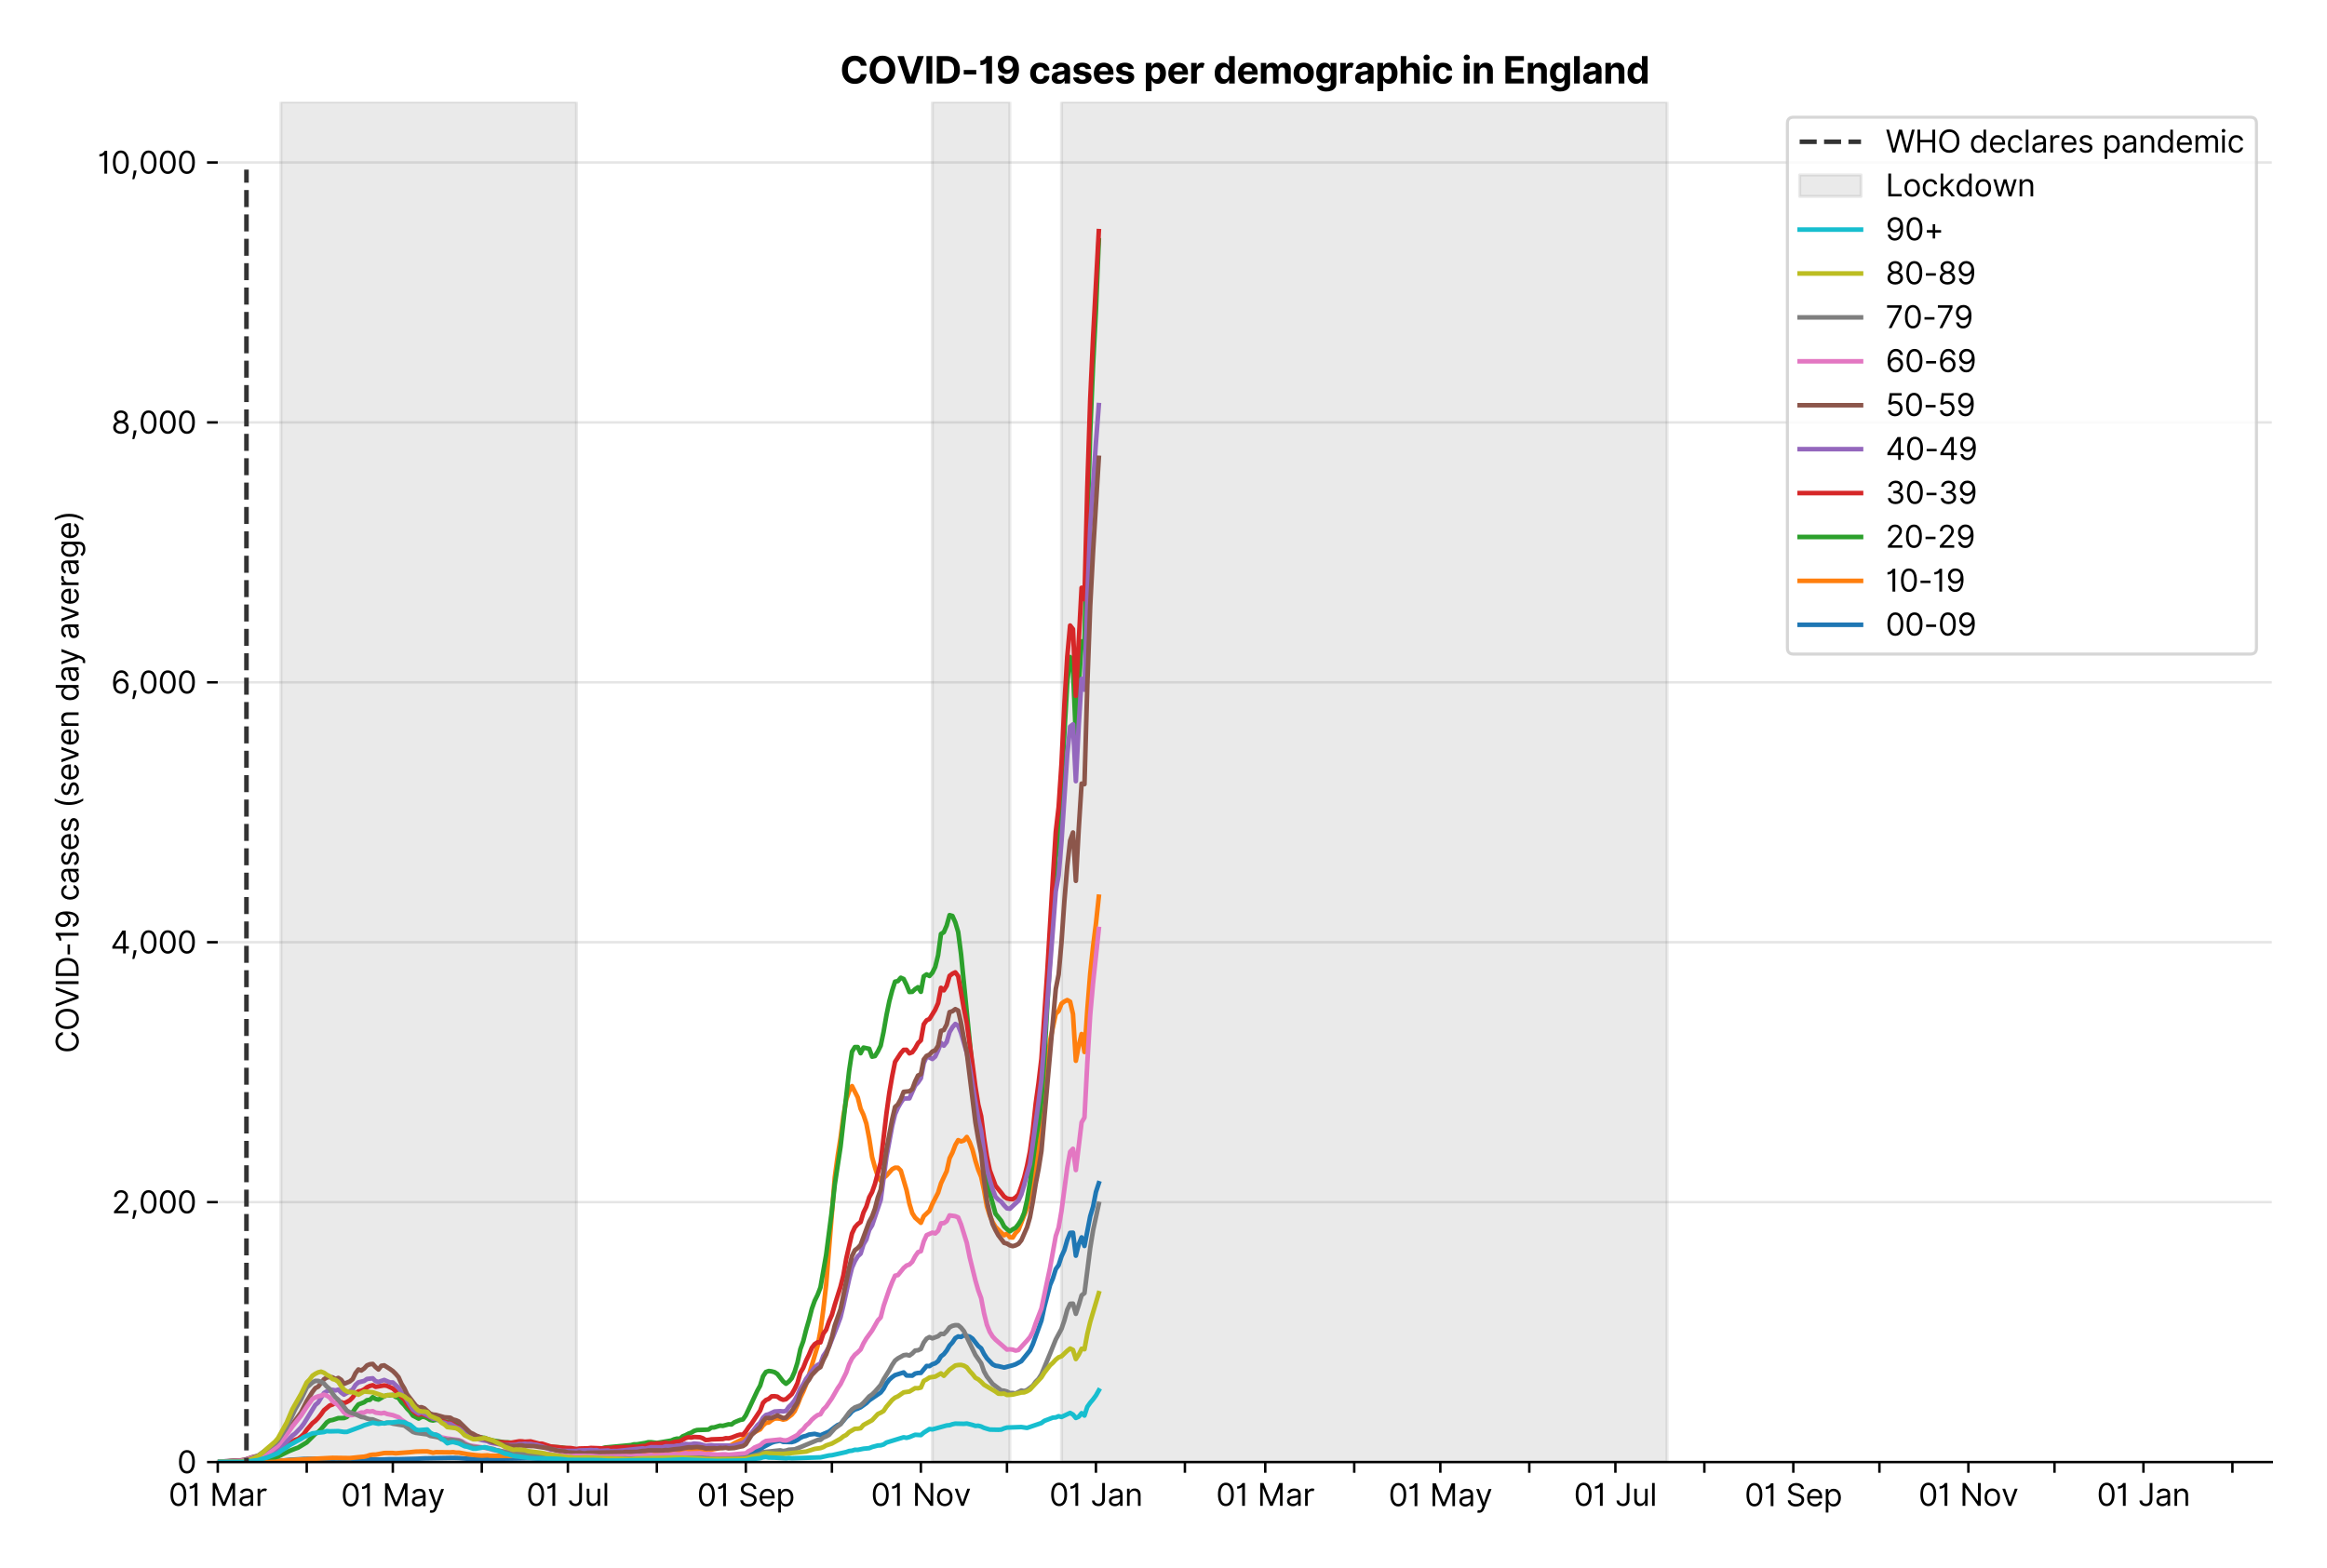 <?xml version="1.0" encoding="utf-8" standalone="no"?>
<!DOCTYPE svg PUBLIC "-//W3C//DTD SVG 1.1//EN"
  "http://www.w3.org/Graphics/SVG/1.1/DTD/svg11.dtd">
<svg xmlns:xlink="http://www.w3.org/1999/xlink" viewBox="0 0 758.589 511.234" xmlns="http://www.w3.org/2000/svg" version="1.1">
 <defs>
  <style type="text/css">*{stroke-linejoin: round; stroke-linecap: butt}</style>
 </defs>
 <g id="figure_1">
  <g id="patch_1">
   <path d="M 0 511.234 
L 758.589 511.234 
L 758.589 0 
L 0 0 
z
" style="fill: #ffffff"/>
  </g>
  <g id="axes_1">
   <g id="patch_2">
    <path d="M 70.989 476.745 
L 740.589 476.745 
L 740.589 33.225 
L 70.989 33.225 
z
" style="fill: #ffffff"/>
   </g>
   <g id="matplotlib.axis_1">
    <g id="xtick_1">
     <g id="line2d_1">
      <defs>
       <path id="mc3058f5768" d="M 0 0 
L 0 3.5 
" style="stroke: #000000; stroke-width: 0.8"/>
      </defs>
      <g>
       <use xlink:href="#mc3058f5768" x="70.989" y="476.745" style="stroke: #000000; stroke-width: 0.8"/>
      </g>
     </g>
     <g id="text_1">
      <!-- 01 Mar -->
      <g transform="translate(54.952 491.018)scale(0.1 -0.1)">
       <defs>
        <path id="Inter-Regular-30" d="M 2000 -64 
Q 1230 -64 806 561 
Q 382 1186 382 2327 
Q 382 3459 809 4088 
Q 1236 4718 2000 4718 
Q 2764 4718 3191 4088 
Q 3618 3459 3618 2327 
Q 3618 1186 3194 561 
Q 2771 -64 2000 -64 
z
M 2000 436 
Q 2509 436 2791 927 
Q 3073 1418 3073 2327 
Q 3073 3234 2789 3730 
Q 2505 4227 2000 4227 
Q 1496 4227 1211 3730 
Q 927 3234 927 2327 
Q 927 1418 1210 927 
Q 1493 436 2000 436 
z
" transform="scale(0.016)"/>
        <path id="Inter-Regular-31" d="M 1973 4655 
L 1973 0 
L 1409 0 
L 1409 3836 
L 1373 3836 
Q 1341 3773 1209 3692 
Q 1077 3611 868 3551 
Q 659 3491 391 3491 
L 391 3964 
Q 661 3964 859 4061 
Q 1057 4159 1190 4291 
Q 1323 4423 1392 4529 
Q 1461 4636 1473 4655 
L 1973 4655 
z
" transform="scale(0.016)"/>
        <path id="Inter-Regular-20" transform="scale(0.016)"/>
        <path id="Inter-Regular-4d" d="M 564 4655 
L 1236 4655 
L 2818 791 
L 2873 791 
L 4455 4655 
L 5127 4655 
L 5127 0 
L 4600 0 
L 4600 3536 
L 4555 3536 
L 3100 0 
L 2591 0 
L 1136 3536 
L 1091 3536 
L 1091 0 
L 564 0 
L 564 4655 
z
" transform="scale(0.016)"/>
        <path id="Inter-Regular-61" d="M 1518 -82 
Q 1186 -82 916 44 
Q 646 170 486 410 
Q 327 650 327 991 
Q 327 1291 445 1478 
Q 564 1666 761 1773 
Q 959 1880 1199 1933 
Q 1439 1986 1682 2018 
Q 2000 2059 2199 2080 
Q 2398 2102 2490 2154 
Q 2582 2207 2582 2336 
L 2582 2355 
Q 2582 2691 2399 2877 
Q 2216 3064 1846 3064 
Q 1461 3064 1243 2895 
Q 1025 2727 936 2536 
L 427 2718 
Q 564 3036 792 3214 
Q 1021 3393 1292 3464 
Q 1564 3536 1827 3536 
Q 1996 3536 2215 3496 
Q 2434 3457 2640 3334 
Q 2846 3211 2982 2963 
Q 3118 2716 3118 2300 
L 3118 0 
L 2582 0 
L 2582 473 
L 2555 473 
Q 2500 359 2373 229 
Q 2246 100 2034 9 
Q 1823 -82 1518 -82 
z
M 1600 400 
Q 1918 400 2137 525 
Q 2357 650 2469 847 
Q 2582 1045 2582 1264 
L 2582 1755 
Q 2548 1714 2433 1681 
Q 2318 1648 2169 1624 
Q 2021 1600 1881 1583 
Q 1741 1566 1655 1555 
Q 1446 1527 1265 1467 
Q 1084 1407 974 1287 
Q 864 1168 864 964 
Q 864 684 1072 542 
Q 1280 400 1600 400 
z
" transform="scale(0.016)"/>
        <path id="Inter-Regular-72" d="M 491 0 
L 491 3491 
L 1009 3491 
L 1009 2964 
L 1046 2964 
Q 1139 3223 1389 3384 
Q 1639 3545 1955 3545 
Q 2100 3545 2209 3511 
Q 2318 3477 2400 3418 
L 2218 2964 
Q 2161 2993 2085 3010 
Q 2009 3027 1909 3027 
Q 1527 3027 1277 2794 
Q 1027 2561 1027 2209 
L 1027 0 
L 491 0 
z
" transform="scale(0.016)"/>
       </defs>
       <use xlink:href="#Inter-Regular-30"/>
       <use xlink:href="#Inter-Regular-31" x="62.5"/>
       <use xlink:href="#Inter-Regular-20" x="106.676"/>
       <use xlink:href="#Inter-Regular-4d" x="134.801"/>
       <use xlink:href="#Inter-Regular-61" x="225.994"/>
       <use xlink:href="#Inter-Regular-72" x="282.386"/>
      </g>
     </g>
    </g>
    <g id="xtick_2">
     <g id="line2d_2">
      <g>
       <use xlink:href="#mc3058f5768" x="99.992" y="476.745" style="stroke: #000000; stroke-width: 0.8"/>
      </g>
     </g>
    </g>
    <g id="xtick_3">
     <g id="line2d_3">
      <g>
       <use xlink:href="#mc3058f5768" x="128.058" y="476.745" style="stroke: #000000; stroke-width: 0.8"/>
      </g>
     </g>
     <g id="text_2">
      <!-- 01 May -->
      <g transform="translate(111.155 491.117)scale(0.1 -0.1)">
       <defs>
        <path id="Inter-Regular-79" d="M 818 -1355 
Q 682 -1355 575 -1333 
Q 468 -1311 427 -1291 
L 564 -818 
Q 857 -893 1053 -814 
Q 1250 -736 1391 -345 
L 1509 -18 
L 218 3491 
L 800 3491 
L 1764 709 
L 1800 709 
L 2764 3491 
L 3346 3491 
L 1846 -564 
Q 1550 -1355 818 -1355 
z
" transform="scale(0.016)"/>
       </defs>
       <use xlink:href="#Inter-Regular-30"/>
       <use xlink:href="#Inter-Regular-31" x="62.5"/>
       <use xlink:href="#Inter-Regular-20" x="106.676"/>
       <use xlink:href="#Inter-Regular-4d" x="134.801"/>
       <use xlink:href="#Inter-Regular-61" x="225.994"/>
       <use xlink:href="#Inter-Regular-79" x="282.386"/>
      </g>
     </g>
    </g>
    <g id="xtick_4">
     <g id="line2d_4">
      <g>
       <use xlink:href="#mc3058f5768" x="157.061" y="476.745" style="stroke: #000000; stroke-width: 0.8"/>
      </g>
     </g>
    </g>
    <g id="xtick_5">
     <g id="line2d_5">
      <g>
       <use xlink:href="#mc3058f5768" x="185.128" y="476.745" style="stroke: #000000; stroke-width: 0.8"/>
      </g>
     </g>
     <g id="text_3">
      <!-- 01 Jul -->
      <g transform="translate(171.584 491.018)scale(0.1 -0.1)">
       <defs>
        <path id="Inter-Regular-4a" d="M 2346 4655 
L 2909 4655 
L 2909 1327 
Q 2909 657 2549 296 
Q 2189 -64 1582 -64 
Q 1200 -64 902 76 
Q 605 216 434 475 
Q 264 734 264 1091 
L 818 1091 
Q 818 795 1034 615 
Q 1250 436 1582 436 
Q 1948 436 2147 664 
Q 2346 893 2346 1327 
L 2346 4655 
z
" transform="scale(0.016)"/>
        <path id="Inter-Regular-75" d="M 2691 1427 
L 2691 3491 
L 3227 3491 
L 3227 0 
L 2691 0 
L 2691 591 
L 2655 591 
Q 2532 325 2273 140 
Q 2014 -45 1618 -45 
Q 1127 -45 809 280 
Q 491 605 491 1273 
L 491 3491 
L 1027 3491 
L 1027 1309 
Q 1027 927 1242 700 
Q 1457 473 1791 473 
Q 1991 473 2199 575 
Q 2407 677 2549 888 
Q 2691 1100 2691 1427 
z
" transform="scale(0.016)"/>
        <path id="Inter-Regular-6c" d="M 1027 4655 
L 1027 0 
L 491 0 
L 491 4655 
L 1027 4655 
z
" transform="scale(0.016)"/>
       </defs>
       <use xlink:href="#Inter-Regular-30"/>
       <use xlink:href="#Inter-Regular-31" x="62.5"/>
       <use xlink:href="#Inter-Regular-20" x="106.676"/>
       <use xlink:href="#Inter-Regular-4a" x="134.801"/>
       <use xlink:href="#Inter-Regular-75" x="189.063"/>
       <use xlink:href="#Inter-Regular-6c" x="247.159"/>
      </g>
     </g>
    </g>
    <g id="xtick_6">
     <g id="line2d_6">
      <g>
       <use xlink:href="#mc3058f5768" x="214.13" y="476.745" style="stroke: #000000; stroke-width: 0.8"/>
      </g>
     </g>
    </g>
    <g id="xtick_7">
     <g id="line2d_7">
      <g>
       <use xlink:href="#mc3058f5768" x="243.133" y="476.745" style="stroke: #000000; stroke-width: 0.8"/>
      </g>
     </g>
     <g id="text_4">
      <!-- 01 Sep -->
      <g transform="translate(227.245 491.117)scale(0.1 -0.1)">
       <defs>
        <path id="Inter-Regular-53" d="M 3109 3491 
Q 3068 3836 2777 4027 
Q 2486 4218 2064 4218 
Q 1600 4218 1318 3999 
Q 1036 3780 1036 3445 
Q 1036 3195 1189 3042 
Q 1343 2889 1553 2803 
Q 1764 2718 1936 2673 
L 2409 2545 
Q 2591 2498 2815 2414 
Q 3039 2330 3244 2185 
Q 3450 2041 3584 1816 
Q 3718 1591 3718 1264 
Q 3718 886 3521 581 
Q 3325 277 2949 97 
Q 2573 -82 2036 -82 
Q 1286 -82 845 272 
Q 405 627 364 1200 
L 946 1200 
Q 968 936 1124 764 
Q 1280 593 1519 510 
Q 1759 427 2036 427 
Q 2359 427 2616 533 
Q 2873 639 3023 828 
Q 3173 1018 3173 1273 
Q 3173 1505 3043 1650 
Q 2914 1795 2702 1886 
Q 2491 1977 2246 2045 
L 1673 2209 
Q 1127 2366 809 2657 
Q 491 2948 491 3418 
Q 491 3809 703 4101 
Q 916 4393 1276 4555 
Q 1636 4718 2082 4718 
Q 2532 4718 2882 4558 
Q 3232 4398 3437 4120 
Q 3643 3843 3655 3491 
L 3109 3491 
z
" transform="scale(0.016)"/>
        <path id="Inter-Regular-65" d="M 1955 -73 
Q 1450 -73 1085 151 
Q 721 375 524 778 
Q 327 1182 327 1718 
Q 327 2255 524 2665 
Q 721 3075 1074 3305 
Q 1427 3536 1900 3536 
Q 2173 3536 2439 3445 
Q 2705 3355 2923 3151 
Q 3141 2948 3270 2614 
Q 3400 2280 3400 1791 
L 3400 1564 
L 866 1564 
Q 884 1005 1183 707 
Q 1482 409 1955 409 
Q 2271 409 2498 545 
Q 2725 682 2827 955 
L 3346 809 
Q 3223 414 2854 170 
Q 2486 -73 1955 -73 
z
M 866 2027 
L 2855 2027 
Q 2855 2470 2595 2762 
Q 2336 3055 1900 3055 
Q 1593 3055 1368 2911 
Q 1143 2768 1013 2533 
Q 884 2298 866 2027 
z
" transform="scale(0.016)"/>
        <path id="Inter-Regular-70" d="M 491 -1309 
L 491 3491 
L 1009 3491 
L 1009 2936 
L 1073 2936 
Q 1132 3027 1237 3169 
Q 1343 3311 1542 3423 
Q 1741 3536 2082 3536 
Q 2523 3536 2859 3315 
Q 3196 3095 3384 2690 
Q 3573 2286 3573 1736 
Q 3573 1182 3384 776 
Q 3196 370 2861 148 
Q 2527 -73 2091 -73 
Q 1755 -73 1552 39 
Q 1350 152 1241 296 
Q 1132 441 1073 536 
L 1027 536 
L 1027 -1309 
L 491 -1309 
z
M 1018 1745 
Q 1018 1152 1276 780 
Q 1534 409 2018 409 
Q 2355 409 2581 587 
Q 2807 766 2921 1069 
Q 3036 1373 3036 1745 
Q 3036 2114 2923 2410 
Q 2811 2707 2585 2881 
Q 2359 3055 2018 3055 
Q 1527 3055 1272 2693 
Q 1018 2332 1018 1745 
z
" transform="scale(0.016)"/>
       </defs>
       <use xlink:href="#Inter-Regular-30"/>
       <use xlink:href="#Inter-Regular-31" x="62.5"/>
       <use xlink:href="#Inter-Regular-20" x="106.676"/>
       <use xlink:href="#Inter-Regular-53" x="134.801"/>
       <use xlink:href="#Inter-Regular-65" x="198.58"/>
       <use xlink:href="#Inter-Regular-70" x="256.818"/>
      </g>
     </g>
    </g>
    <g id="xtick_8">
     <g id="line2d_8">
      <g>
       <use xlink:href="#mc3058f5768" x="271.2" y="476.745" style="stroke: #000000; stroke-width: 0.8"/>
      </g>
     </g>
    </g>
    <g id="xtick_9">
     <g id="line2d_9">
      <g>
       <use xlink:href="#mc3058f5768" x="300.202" y="476.745" style="stroke: #000000; stroke-width: 0.8"/>
      </g>
     </g>
     <g id="text_5">
      <!-- 01 Nov -->
      <g transform="translate(283.931 491.018)scale(0.1 -0.1)">
       <defs>
        <path id="Inter-Regular-4e" d="M 4255 4655 
L 4255 0 
L 3709 0 
L 1173 3655 
L 1127 3655 
L 1127 0 
L 564 0 
L 564 4655 
L 1109 4655 
L 3655 991 
L 3700 991 
L 3700 4655 
L 4255 4655 
z
" transform="scale(0.016)"/>
        <path id="Inter-Regular-6f" d="M 1909 -73 
Q 1436 -73 1080 152 
Q 725 377 526 781 
Q 327 1186 327 1727 
Q 327 2273 526 2679 
Q 725 3086 1080 3311 
Q 1436 3536 1909 3536 
Q 2382 3536 2737 3311 
Q 3093 3086 3292 2679 
Q 3491 2273 3491 1727 
Q 3491 1186 3292 781 
Q 3093 377 2737 152 
Q 2382 -73 1909 -73 
z
M 1909 409 
Q 2268 409 2500 593 
Q 2732 777 2843 1077 
Q 2955 1377 2955 1727 
Q 2955 2077 2843 2379 
Q 2732 2682 2500 2868 
Q 2268 3055 1909 3055 
Q 1550 3055 1318 2868 
Q 1086 2682 975 2379 
Q 864 2077 864 1727 
Q 864 1377 975 1077 
Q 1086 777 1318 593 
Q 1550 409 1909 409 
z
" transform="scale(0.016)"/>
        <path id="Inter-Regular-76" d="M 3346 3491 
L 2055 0 
L 1509 0 
L 218 3491 
L 800 3491 
L 1764 709 
L 1800 709 
L 2764 3491 
L 3346 3491 
z
" transform="scale(0.016)"/>
       </defs>
       <use xlink:href="#Inter-Regular-30"/>
       <use xlink:href="#Inter-Regular-31" x="62.5"/>
       <use xlink:href="#Inter-Regular-20" x="106.676"/>
       <use xlink:href="#Inter-Regular-4e" x="134.801"/>
       <use xlink:href="#Inter-Regular-6f" x="210.085"/>
       <use xlink:href="#Inter-Regular-76" x="269.744"/>
      </g>
     </g>
    </g>
    <g id="xtick_10">
     <g id="line2d_10">
      <g>
       <use xlink:href="#mc3058f5768" x="328.269" y="476.745" style="stroke: #000000; stroke-width: 0.8"/>
      </g>
     </g>
    </g>
    <g id="xtick_11">
     <g id="line2d_11">
      <g>
       <use xlink:href="#mc3058f5768" x="357.272" y="476.745" style="stroke: #000000; stroke-width: 0.8"/>
      </g>
     </g>
     <g id="text_6">
      <!-- 01 Jan -->
      <g transform="translate(342.072 491.018)scale(0.1 -0.1)">
       <defs>
        <path id="Inter-Regular-6e" d="M 1027 2100 
L 1027 0 
L 491 0 
L 491 3491 
L 1009 3491 
L 1009 2945 
L 1055 2945 
Q 1177 3211 1427 3373 
Q 1677 3536 2073 3536 
Q 2602 3536 2928 3211 
Q 3255 2886 3255 2218 
L 3255 0 
L 2718 0 
L 2718 2182 
Q 2718 2593 2504 2824 
Q 2291 3055 1918 3055 
Q 1534 3055 1280 2806 
Q 1027 2557 1027 2100 
z
" transform="scale(0.016)"/>
       </defs>
       <use xlink:href="#Inter-Regular-30"/>
       <use xlink:href="#Inter-Regular-31" x="62.5"/>
       <use xlink:href="#Inter-Regular-20" x="106.676"/>
       <use xlink:href="#Inter-Regular-4a" x="134.801"/>
       <use xlink:href="#Inter-Regular-61" x="189.063"/>
       <use xlink:href="#Inter-Regular-6e" x="245.455"/>
      </g>
     </g>
    </g>
    <g id="xtick_12">
     <g id="line2d_12">
      <g>
       <use xlink:href="#mc3058f5768" x="386.274" y="476.745" style="stroke: #000000; stroke-width: 0.8"/>
      </g>
     </g>
    </g>
    <g id="xtick_13">
     <g id="line2d_13">
      <g>
       <use xlink:href="#mc3058f5768" x="412.47" y="476.745" style="stroke: #000000; stroke-width: 0.8"/>
      </g>
     </g>
     <g id="text_7">
      <!-- 01 Mar -->
      <g transform="translate(396.433 491.018)scale(0.1 -0.1)">
       <use xlink:href="#Inter-Regular-30"/>
       <use xlink:href="#Inter-Regular-31" x="62.5"/>
       <use xlink:href="#Inter-Regular-20" x="106.676"/>
       <use xlink:href="#Inter-Regular-4d" x="134.801"/>
       <use xlink:href="#Inter-Regular-61" x="225.994"/>
       <use xlink:href="#Inter-Regular-72" x="282.386"/>
      </g>
     </g>
    </g>
    <g id="xtick_14">
     <g id="line2d_14">
      <g>
       <use xlink:href="#mc3058f5768" x="441.472" y="476.745" style="stroke: #000000; stroke-width: 0.8"/>
      </g>
     </g>
    </g>
    <g id="xtick_15">
     <g id="line2d_15">
      <g>
       <use xlink:href="#mc3058f5768" x="469.539" y="476.745" style="stroke: #000000; stroke-width: 0.8"/>
      </g>
     </g>
     <g id="text_8">
      <!-- 01 May -->
      <g transform="translate(452.636 491.117)scale(0.1 -0.1)">
       <use xlink:href="#Inter-Regular-30"/>
       <use xlink:href="#Inter-Regular-31" x="62.5"/>
       <use xlink:href="#Inter-Regular-20" x="106.676"/>
       <use xlink:href="#Inter-Regular-4d" x="134.801"/>
       <use xlink:href="#Inter-Regular-61" x="225.994"/>
       <use xlink:href="#Inter-Regular-79" x="282.386"/>
      </g>
     </g>
    </g>
    <g id="xtick_16">
     <g id="line2d_16">
      <g>
       <use xlink:href="#mc3058f5768" x="498.542" y="476.745" style="stroke: #000000; stroke-width: 0.8"/>
      </g>
     </g>
    </g>
    <g id="xtick_17">
     <g id="line2d_17">
      <g>
       <use xlink:href="#mc3058f5768" x="526.609" y="476.745" style="stroke: #000000; stroke-width: 0.8"/>
      </g>
     </g>
     <g id="text_9">
      <!-- 01 Jul -->
      <g transform="translate(513.065 491.018)scale(0.1 -0.1)">
       <use xlink:href="#Inter-Regular-30"/>
       <use xlink:href="#Inter-Regular-31" x="62.5"/>
       <use xlink:href="#Inter-Regular-20" x="106.676"/>
       <use xlink:href="#Inter-Regular-4a" x="134.801"/>
       <use xlink:href="#Inter-Regular-75" x="189.063"/>
       <use xlink:href="#Inter-Regular-6c" x="247.159"/>
      </g>
     </g>
    </g>
    <g id="xtick_18">
     <g id="line2d_18">
      <g>
       <use xlink:href="#mc3058f5768" x="555.611" y="476.745" style="stroke: #000000; stroke-width: 0.8"/>
      </g>
     </g>
    </g>
    <g id="xtick_19">
     <g id="line2d_19">
      <g>
       <use xlink:href="#mc3058f5768" x="584.614" y="476.745" style="stroke: #000000; stroke-width: 0.8"/>
      </g>
     </g>
     <g id="text_10">
      <!-- 01 Sep -->
      <g transform="translate(568.726 491.117)scale(0.1 -0.1)">
       <use xlink:href="#Inter-Regular-30"/>
       <use xlink:href="#Inter-Regular-31" x="62.5"/>
       <use xlink:href="#Inter-Regular-20" x="106.676"/>
       <use xlink:href="#Inter-Regular-53" x="134.801"/>
       <use xlink:href="#Inter-Regular-65" x="198.58"/>
       <use xlink:href="#Inter-Regular-70" x="256.818"/>
      </g>
     </g>
    </g>
    <g id="xtick_20">
     <g id="line2d_20">
      <g>
       <use xlink:href="#mc3058f5768" x="612.68" y="476.745" style="stroke: #000000; stroke-width: 0.8"/>
      </g>
     </g>
    </g>
    <g id="xtick_21">
     <g id="line2d_21">
      <g>
       <use xlink:href="#mc3058f5768" x="641.683" y="476.745" style="stroke: #000000; stroke-width: 0.8"/>
      </g>
     </g>
     <g id="text_11">
      <!-- 01 Nov -->
      <g transform="translate(625.412 491.018)scale(0.1 -0.1)">
       <use xlink:href="#Inter-Regular-30"/>
       <use xlink:href="#Inter-Regular-31" x="62.5"/>
       <use xlink:href="#Inter-Regular-20" x="106.676"/>
       <use xlink:href="#Inter-Regular-4e" x="134.801"/>
       <use xlink:href="#Inter-Regular-6f" x="210.085"/>
       <use xlink:href="#Inter-Regular-76" x="269.744"/>
      </g>
     </g>
    </g>
    <g id="xtick_22">
     <g id="line2d_22">
      <g>
       <use xlink:href="#mc3058f5768" x="669.75" y="476.745" style="stroke: #000000; stroke-width: 0.8"/>
      </g>
     </g>
    </g>
    <g id="xtick_23">
     <g id="line2d_23">
      <g>
       <use xlink:href="#mc3058f5768" x="698.752" y="476.745" style="stroke: #000000; stroke-width: 0.8"/>
      </g>
     </g>
     <g id="text_12">
      <!-- 01 Jan -->
      <g transform="translate(683.553 491.018)scale(0.1 -0.1)">
       <use xlink:href="#Inter-Regular-30"/>
       <use xlink:href="#Inter-Regular-31" x="62.5"/>
       <use xlink:href="#Inter-Regular-20" x="106.676"/>
       <use xlink:href="#Inter-Regular-4a" x="134.801"/>
       <use xlink:href="#Inter-Regular-61" x="189.063"/>
       <use xlink:href="#Inter-Regular-6e" x="245.455"/>
      </g>
     </g>
    </g>
    <g id="xtick_24">
     <g id="line2d_24">
      <g>
       <use xlink:href="#mc3058f5768" x="727.755" y="476.745" style="stroke: #000000; stroke-width: 0.8"/>
      </g>
     </g>
    </g>
   </g>
   <g id="matplotlib.axis_2">
    <g id="ytick_1">
     <g id="line2d_25">
      <path d="M 70.989 476.745 
L 740.589 476.745 
" clip-path="url(#pe34eafb027)" style="fill: none; stroke: #e5e5e5; stroke-width: 0.8; stroke-linecap: square"/>
     </g>
     <g id="line2d_26">
      <defs>
       <path id="m1fbd37bd17" d="M 0 0 
L -3.5 0 
" style="stroke: #000000; stroke-width: 0.8"/>
      </defs>
      <g>
       <use xlink:href="#m1fbd37bd17" x="70.989" y="476.745" style="stroke: #000000; stroke-width: 0.8"/>
      </g>
     </g>
     <g id="text_13">
      <!-- 0 -->
      <g transform="translate(57.739 480.382)scale(0.1 -0.1)">
       <use xlink:href="#Inter-Regular-30"/>
      </g>
     </g>
    </g>
    <g id="ytick_2">
     <g id="line2d_27">
      <path d="M 70.989 391.993 
L 740.589 391.993 
" clip-path="url(#pe34eafb027)" style="fill: none; stroke: #e5e5e5; stroke-width: 0.8; stroke-linecap: square"/>
     </g>
     <g id="line2d_28">
      <g>
       <use xlink:href="#m1fbd37bd17" x="70.989" y="391.993" style="stroke: #000000; stroke-width: 0.8"/>
      </g>
     </g>
     <g id="text_14">
      <!-- 2,000 -->
      <g transform="translate(36.389 395.629)scale(0.1 -0.1)">
       <defs>
        <path id="Inter-Regular-32" d="M 482 0 
L 482 409 
L 2018 2091 
Q 2289 2386 2464 2605 
Q 2639 2825 2724 3019 
Q 2809 3214 2809 3427 
Q 2809 3795 2553 4011 
Q 2298 4227 1918 4227 
Q 1514 4227 1275 3985 
Q 1036 3743 1036 3345 
L 500 3345 
Q 500 3755 688 4064 
Q 877 4373 1203 4545 
Q 1530 4718 1936 4718 
Q 2346 4718 2661 4545 
Q 2977 4373 3156 4079 
Q 3336 3786 3336 3427 
Q 3336 3170 3244 2926 
Q 3152 2682 2926 2383 
Q 2700 2084 2300 1655 
L 1255 536 
L 1255 500 
L 3418 500 
L 3418 0 
L 482 0 
z
" transform="scale(0.016)"/>
        <path id="Inter-Regular-2c" d="M 1291 636 
L 1255 391 
Q 1216 132 1137 -163 
Q 1059 -459 975 -720 
Q 891 -982 836 -1136 
L 427 -1136 
Q 457 -991 504 -752 
Q 552 -514 601 -219 
Q 650 75 682 382 
L 709 636 
L 1291 636 
z
" transform="scale(0.016)"/>
       </defs>
       <use xlink:href="#Inter-Regular-32"/>
       <use xlink:href="#Inter-Regular-2c" x="60.511"/>
       <use xlink:href="#Inter-Regular-30" x="88.494"/>
       <use xlink:href="#Inter-Regular-30" x="150.994"/>
       <use xlink:href="#Inter-Regular-30" x="213.494"/>
      </g>
     </g>
    </g>
    <g id="ytick_3">
     <g id="line2d_29">
      <path d="M 70.989 307.24 
L 740.589 307.24 
" clip-path="url(#pe34eafb027)" style="fill: none; stroke: #e5e5e5; stroke-width: 0.8; stroke-linecap: square"/>
     </g>
     <g id="line2d_30">
      <g>
       <use xlink:href="#m1fbd37bd17" x="70.989" y="307.24" style="stroke: #000000; stroke-width: 0.8"/>
      </g>
     </g>
     <g id="text_15">
      <!-- 4,000 -->
      <g transform="translate(36.02 310.877)scale(0.1 -0.1)">
       <defs>
        <path id="Inter-Regular-34" d="M 373 955 
L 373 1418 
L 2418 4655 
L 3100 4655 
L 3100 1455 
L 3736 1455 
L 3736 955 
L 3100 955 
L 3100 0 
L 2564 0 
L 2564 955 
L 373 955 
z
M 2564 1455 
L 2564 3936 
L 2527 3936 
L 982 1491 
L 982 1455 
L 2564 1455 
z
" transform="scale(0.016)"/>
       </defs>
       <use xlink:href="#Inter-Regular-34"/>
       <use xlink:href="#Inter-Regular-2c" x="64.205"/>
       <use xlink:href="#Inter-Regular-30" x="92.188"/>
       <use xlink:href="#Inter-Regular-30" x="154.688"/>
       <use xlink:href="#Inter-Regular-30" x="217.188"/>
      </g>
     </g>
    </g>
    <g id="ytick_4">
     <g id="line2d_31">
      <path d="M 70.989 222.488 
L 740.589 222.488 
" clip-path="url(#pe34eafb027)" style="fill: none; stroke: #e5e5e5; stroke-width: 0.8; stroke-linecap: square"/>
     </g>
     <g id="line2d_32">
      <g>
       <use xlink:href="#m1fbd37bd17" x="70.989" y="222.488" style="stroke: #000000; stroke-width: 0.8"/>
      </g>
     </g>
     <g id="text_16">
      <!-- 6,000 -->
      <g transform="translate(36.205 226.124)scale(0.1 -0.1)">
       <defs>
        <path id="Inter-Regular-36" d="M 2027 -64 
Q 1741 -59 1454 45 
Q 1168 150 932 399 
Q 696 648 552 1074 
Q 409 1500 409 2145 
Q 409 3386 861 4056 
Q 1314 4727 2100 4727 
Q 2686 4727 3073 4384 
Q 3461 4041 3546 3491 
L 2991 3491 
Q 2914 3811 2691 4019 
Q 2468 4227 2100 4227 
Q 1559 4227 1249 3755 
Q 939 3284 936 2427 
L 973 2427 
Q 1164 2716 1461 2880 
Q 1759 3045 2118 3045 
Q 2518 3045 2850 2846 
Q 3182 2648 3382 2299 
Q 3582 1950 3582 1500 
Q 3582 1068 3389 710 
Q 3196 352 2847 142 
Q 2498 -68 2027 -64 
z
M 2027 436 
Q 2314 436 2542 579 
Q 2771 723 2903 964 
Q 3036 1205 3036 1500 
Q 3036 1789 2908 2026 
Q 2780 2264 2556 2404 
Q 2332 2545 2046 2545 
Q 1757 2545 1525 2397 
Q 1293 2250 1157 2010 
Q 1021 1770 1018 1491 
Q 1018 1214 1149 973 
Q 1280 732 1508 584 
Q 1736 436 2027 436 
z
" transform="scale(0.016)"/>
       </defs>
       <use xlink:href="#Inter-Regular-36"/>
       <use xlink:href="#Inter-Regular-2c" x="62.358"/>
       <use xlink:href="#Inter-Regular-30" x="90.341"/>
       <use xlink:href="#Inter-Regular-30" x="152.841"/>
       <use xlink:href="#Inter-Regular-30" x="215.341"/>
      </g>
     </g>
    </g>
    <g id="ytick_5">
     <g id="line2d_33">
      <path d="M 70.989 137.735 
L 740.589 137.735 
" clip-path="url(#pe34eafb027)" style="fill: none; stroke: #e5e5e5; stroke-width: 0.8; stroke-linecap: square"/>
     </g>
     <g id="line2d_34">
      <g>
       <use xlink:href="#m1fbd37bd17" x="70.989" y="137.735" style="stroke: #000000; stroke-width: 0.8"/>
      </g>
     </g>
     <g id="text_17">
      <!-- 8,000 -->
      <g transform="translate(36.275 141.372)scale(0.1 -0.1)">
       <defs>
        <path id="Inter-Regular-38" d="M 1973 -64 
Q 1505 -64 1147 103 
Q 789 270 589 564 
Q 389 859 391 1236 
Q 389 1532 507 1783 
Q 625 2034 830 2203 
Q 1036 2373 1291 2418 
L 1291 2445 
Q 957 2532 759 2821 
Q 561 3111 564 3482 
Q 561 3836 743 4115 
Q 925 4395 1244 4556 
Q 1564 4718 1973 4718 
Q 2377 4718 2695 4556 
Q 3014 4395 3197 4115 
Q 3380 3836 3382 3482 
Q 3380 3111 3181 2821 
Q 2982 2532 2655 2445 
L 2655 2418 
Q 2907 2373 3109 2203 
Q 3311 2034 3431 1783 
Q 3552 1532 3555 1236 
Q 3552 859 3351 564 
Q 3150 270 2794 103 
Q 2439 -64 1973 -64 
z
M 1973 436 
Q 2446 436 2722 662 
Q 2998 889 3000 1264 
Q 2998 1527 2864 1729 
Q 2730 1932 2499 2048 
Q 2268 2164 1973 2164 
Q 1675 2164 1442 2048 
Q 1209 1932 1076 1729 
Q 943 1527 946 1264 
Q 943 889 1218 662 
Q 1493 436 1973 436 
z
M 1973 2645 
Q 2348 2645 2591 2864 
Q 2834 3084 2836 3445 
Q 2834 3800 2596 4013 
Q 2359 4227 1973 4227 
Q 1582 4227 1344 4013 
Q 1107 3800 1109 3445 
Q 1107 3084 1349 2864 
Q 1591 2645 1973 2645 
z
" transform="scale(0.016)"/>
       </defs>
       <use xlink:href="#Inter-Regular-38"/>
       <use xlink:href="#Inter-Regular-2c" x="61.648"/>
       <use xlink:href="#Inter-Regular-30" x="89.631"/>
       <use xlink:href="#Inter-Regular-30" x="152.131"/>
       <use xlink:href="#Inter-Regular-30" x="214.631"/>
      </g>
     </g>
    </g>
    <g id="ytick_6">
     <g id="line2d_35">
      <path d="M 70.989 52.983 
L 740.589 52.983 
" clip-path="url(#pe34eafb027)" style="fill: none; stroke: #e5e5e5; stroke-width: 0.8; stroke-linecap: square"/>
     </g>
     <g id="line2d_36">
      <g>
       <use xlink:href="#m1fbd37bd17" x="70.989" y="52.983" style="stroke: #000000; stroke-width: 0.8"/>
      </g>
     </g>
     <g id="text_18">
      <!-- 10,000 -->
      <g transform="translate(31.773 56.619)scale(0.1 -0.1)">
       <use xlink:href="#Inter-Regular-31"/>
       <use xlink:href="#Inter-Regular-30" x="44.176"/>
       <use xlink:href="#Inter-Regular-2c" x="106.676"/>
       <use xlink:href="#Inter-Regular-30" x="134.659"/>
       <use xlink:href="#Inter-Regular-30" x="197.159"/>
       <use xlink:href="#Inter-Regular-30" x="259.659"/>
      </g>
     </g>
    </g>
    <g id="text_19">
     <!-- COVID-19 cases (seven day average) -->
     <g transform="translate(25.614 343.418)rotate(-90)scale(0.1 -0.1)">
      <defs>
       <path id="Inter-Regular-43" d="M 4309 3200 
L 3746 3200 
Q 3677 3523 3484 3743 
Q 3291 3964 3018 4077 
Q 2746 4191 2436 4191 
Q 2014 4191 1672 3977 
Q 1330 3764 1128 3348 
Q 927 2932 927 2327 
Q 927 1723 1128 1307 
Q 1330 891 1672 677 
Q 2014 464 2436 464 
Q 2746 464 3018 577 
Q 3291 691 3484 911 
Q 3677 1132 3746 1455 
L 4309 1455 
Q 4223 977 3957 637 
Q 3691 298 3298 117 
Q 2905 -64 2436 -64 
Q 1841 -64 1377 227 
Q 914 518 648 1054 
Q 382 1591 382 2327 
Q 382 3064 648 3600 
Q 914 4136 1377 4427 
Q 1841 4718 2436 4718 
Q 2905 4718 3298 4537 
Q 3691 4357 3957 4017 
Q 4223 3677 4309 3200 
z
" transform="scale(0.016)"/>
       <path id="Inter-Regular-4f" d="M 4491 2327 
Q 4491 1591 4225 1054 
Q 3959 518 3495 227 
Q 3032 -64 2436 -64 
Q 1841 -64 1377 227 
Q 914 518 648 1054 
Q 382 1591 382 2327 
Q 382 3064 648 3600 
Q 914 4136 1377 4427 
Q 1841 4718 2436 4718 
Q 3032 4718 3495 4427 
Q 3959 4136 4225 3600 
Q 4491 3064 4491 2327 
z
M 3946 2327 
Q 3946 2932 3744 3348 
Q 3543 3764 3201 3977 
Q 2859 4191 2436 4191 
Q 2014 4191 1672 3977 
Q 1330 3764 1128 3348 
Q 927 2932 927 2327 
Q 927 1723 1128 1307 
Q 1330 891 1672 677 
Q 2014 464 2436 464 
Q 2859 464 3201 677 
Q 3543 891 3744 1307 
Q 3946 1723 3946 2327 
z
" transform="scale(0.016)"/>
       <path id="Inter-Regular-56" d="M 755 4655 
L 2136 736 
L 2191 736 
L 3573 4655 
L 4164 4655 
L 2455 0 
L 1873 0 
L 164 4655 
L 755 4655 
z
" transform="scale(0.016)"/>
       <path id="Inter-Regular-49" d="M 1127 4655 
L 1127 0 
L 564 0 
L 564 4655 
L 1127 4655 
z
" transform="scale(0.016)"/>
       <path id="Inter-Regular-44" d="M 2000 0 
L 564 0 
L 564 4655 
L 2064 4655 
Q 2741 4655 3223 4376 
Q 3705 4098 3961 3578 
Q 4218 3059 4218 2336 
Q 4218 1609 3959 1085 
Q 3700 561 3204 280 
Q 2709 0 2000 0 
z
M 1127 500 
L 1964 500 
Q 2830 500 3251 992 
Q 3673 1484 3673 2336 
Q 3673 3182 3259 3668 
Q 2846 4155 2027 4155 
L 1127 4155 
L 1127 500 
z
" transform="scale(0.016)"/>
       <path id="Inter-Regular-2d" d="M 2491 2245 
L 2491 1745 
L 455 1745 
L 455 2245 
L 2491 2245 
z
" transform="scale(0.016)"/>
       <path id="Inter-Regular-39" d="M 1964 4727 
Q 2250 4725 2536 4618 
Q 2823 4511 3059 4263 
Q 3296 4016 3439 3590 
Q 3582 3164 3582 2518 
Q 3582 1277 3128 606 
Q 2675 -64 1891 -64 
Q 1305 -64 916 278 
Q 527 620 446 1173 
L 1000 1173 
Q 1075 852 1299 644 
Q 1523 436 1891 436 
Q 2430 436 2742 906 
Q 3055 1377 3055 2236 
L 3018 2236 
Q 2827 1950 2530 1784 
Q 2234 1618 1873 1618 
Q 1473 1618 1140 1817 
Q 807 2016 608 2365 
Q 409 2714 409 3164 
Q 409 3595 601 3952 
Q 793 4309 1142 4520 
Q 1491 4732 1964 4727 
z
M 1964 4227 
Q 1677 4227 1449 4084 
Q 1221 3941 1088 3700 
Q 955 3459 955 3164 
Q 955 2873 1083 2635 
Q 1211 2398 1435 2258 
Q 1659 2118 1946 2118 
Q 2232 2118 2465 2266 
Q 2698 2414 2835 2654 
Q 2973 2895 2973 3173 
Q 2973 3450 2842 3691 
Q 2711 3932 2483 4079 
Q 2255 4227 1964 4227 
z
" transform="scale(0.016)"/>
       <path id="Inter-Regular-63" d="M 1909 -73 
Q 1418 -73 1063 159 
Q 709 391 518 798 
Q 327 1205 327 1727 
Q 327 2259 524 2667 
Q 721 3075 1074 3305 
Q 1427 3536 1900 3536 
Q 2268 3536 2563 3400 
Q 2859 3264 3047 3018 
Q 3236 2773 3282 2445 
L 2746 2445 
Q 2684 2684 2474 2869 
Q 2264 3055 1909 3055 
Q 1439 3055 1151 2697 
Q 864 2339 864 1745 
Q 864 1139 1148 774 
Q 1432 409 1909 409 
Q 2223 409 2447 570 
Q 2671 732 2746 1018 
L 3282 1018 
Q 3236 709 3058 462 
Q 2880 216 2588 71 
Q 2296 -73 1909 -73 
z
" transform="scale(0.016)"/>
       <path id="Inter-Regular-73" d="M 2964 2709 
L 2482 2573 
Q 2411 2755 2245 2914 
Q 2080 3073 1727 3073 
Q 1407 3073 1194 2926 
Q 982 2780 982 2555 
Q 982 2355 1127 2239 
Q 1273 2123 1582 2045 
L 2100 1918 
Q 3027 1691 3027 973 
Q 3027 673 2855 436 
Q 2684 200 2377 63 
Q 2071 -73 1664 -73 
Q 1130 -73 780 159 
Q 430 391 336 836 
L 846 964 
Q 989 400 1655 400 
Q 2030 400 2251 560 
Q 2473 720 2473 945 
Q 2473 1316 1955 1436 
L 1373 1573 
Q 893 1686 669 1926 
Q 446 2166 446 2527 
Q 446 2823 613 3050 
Q 780 3277 1069 3406 
Q 1359 3536 1727 3536 
Q 2246 3536 2542 3309 
Q 2839 3082 2964 2709 
z
" transform="scale(0.016)"/>
       <path id="Inter-Regular-28" d="M 682 1964 
Q 682 2823 906 3544 
Q 1130 4266 1546 4873 
L 2018 4873 
Q 1800 4573 1623 4095 
Q 1446 3618 1341 3061 
Q 1236 2505 1236 1964 
Q 1236 1423 1341 866 
Q 1446 309 1623 -168 
Q 1800 -645 2018 -945 
L 1546 -945 
Q 1130 -339 906 383 
Q 682 1105 682 1964 
z
" transform="scale(0.016)"/>
       <path id="Inter-Regular-64" d="M 1809 -73 
Q 1373 -73 1039 148 
Q 705 370 516 776 
Q 327 1182 327 1736 
Q 327 2286 516 2690 
Q 705 3095 1041 3315 
Q 1377 3536 1818 3536 
Q 2159 3536 2358 3423 
Q 2557 3311 2662 3169 
Q 2768 3027 2827 2936 
L 2873 2936 
L 2873 4655 
L 3409 4655 
L 3409 0 
L 2891 0 
L 2891 536 
L 2827 536 
Q 2768 441 2659 296 
Q 2550 152 2348 39 
Q 2146 -73 1809 -73 
z
M 1882 409 
Q 2366 409 2624 780 
Q 2882 1152 2882 1745 
Q 2882 2332 2627 2693 
Q 2373 3055 1882 3055 
Q 1541 3055 1315 2881 
Q 1089 2707 976 2410 
Q 864 2114 864 1745 
Q 864 1373 978 1069 
Q 1093 766 1319 587 
Q 1546 409 1882 409 
z
" transform="scale(0.016)"/>
       <path id="Inter-Regular-67" d="M 1900 -1382 
Q 1316 -1382 976 -1169 
Q 636 -957 473 -682 
L 900 -382 
Q 973 -477 1084 -601 
Q 1196 -725 1390 -817 
Q 1584 -909 1900 -909 
Q 2323 -909 2598 -704 
Q 2873 -500 2873 -64 
L 2873 645 
L 2827 645 
Q 2768 550 2660 410 
Q 2552 270 2351 162 
Q 2150 55 1809 55 
Q 1386 55 1051 255 
Q 716 455 521 836 
Q 327 1218 327 1764 
Q 327 2300 516 2699 
Q 705 3098 1041 3317 
Q 1377 3536 1818 3536 
Q 2159 3536 2360 3423 
Q 2561 3311 2669 3169 
Q 2777 3027 2836 2936 
L 2891 2936 
L 2891 3491 
L 3409 3491 
L 3409 -100 
Q 3409 -550 3205 -833 
Q 3002 -1116 2660 -1249 
Q 2318 -1382 1900 -1382 
z
M 1882 536 
Q 2366 536 2624 864 
Q 2882 1193 2882 1773 
Q 2882 2339 2627 2697 
Q 2373 3055 1882 3055 
Q 1541 3055 1315 2882 
Q 1089 2709 976 2418 
Q 864 2127 864 1773 
Q 864 1227 1120 881 
Q 1377 536 1882 536 
z
" transform="scale(0.016)"/>
       <path id="Inter-Regular-29" d="M 1638 1940 
Q 1638 1081 1414 359 
Q 1191 -362 775 -969 
L 302 -969 
Q 520 -669 697 -191 
Q 875 286 979 842 
Q 1084 1399 1084 1940 
Q 1084 2481 979 3038 
Q 875 3595 697 4072 
Q 520 4549 302 4849 
L 775 4849 
Q 1191 4243 1414 3521 
Q 1638 2799 1638 1940 
z
" transform="scale(0.016)"/>
      </defs>
      <use xlink:href="#Inter-Regular-43"/>
      <use xlink:href="#Inter-Regular-4f" x="72.727"/>
      <use xlink:href="#Inter-Regular-56" x="148.864"/>
      <use xlink:href="#Inter-Regular-49" x="216.477"/>
      <use xlink:href="#Inter-Regular-44" x="242.898"/>
      <use xlink:href="#Inter-Regular-2d" x="314.773"/>
      <use xlink:href="#Inter-Regular-31" x="360.796"/>
      <use xlink:href="#Inter-Regular-39" x="404.972"/>
      <use xlink:href="#Inter-Regular-20" x="467.33"/>
      <use xlink:href="#Inter-Regular-63" x="495.455"/>
      <use xlink:href="#Inter-Regular-61" x="551.279"/>
      <use xlink:href="#Inter-Regular-73" x="607.671"/>
      <use xlink:href="#Inter-Regular-65" x="659.943"/>
      <use xlink:href="#Inter-Regular-73" x="718.182"/>
      <use xlink:href="#Inter-Regular-20" x="770.455"/>
      <use xlink:href="#Inter-Regular-28" x="798.58"/>
      <use xlink:href="#Inter-Regular-73" x="834.801"/>
      <use xlink:href="#Inter-Regular-65" x="887.074"/>
      <use xlink:href="#Inter-Regular-76" x="945.313"/>
      <use xlink:href="#Inter-Regular-65" x="1000.994"/>
      <use xlink:href="#Inter-Regular-6e" x="1059.233"/>
      <use xlink:href="#Inter-Regular-20" x="1117.756"/>
      <use xlink:href="#Inter-Regular-64" x="1145.881"/>
      <use xlink:href="#Inter-Regular-61" x="1207.955"/>
      <use xlink:href="#Inter-Regular-79" x="1264.347"/>
      <use xlink:href="#Inter-Regular-20" x="1320.029"/>
      <use xlink:href="#Inter-Regular-61" x="1348.154"/>
      <use xlink:href="#Inter-Regular-76" x="1404.546"/>
      <use xlink:href="#Inter-Regular-65" x="1460.228"/>
      <use xlink:href="#Inter-Regular-72" x="1518.466"/>
      <use xlink:href="#Inter-Regular-61" x="1556.818"/>
      <use xlink:href="#Inter-Regular-67" x="1613.211"/>
      <use xlink:href="#Inter-Regular-65" x="1674.148"/>
      <use xlink:href="#Inter-Regular-29" x="1732.387"/>
     </g>
    </g>
   </g>
   <g id="patch_3">
    <path d="M 91.571 476.745 
L 91.571 33.225 
L 187.935 33.225 
L 187.935 476.745 
z
" clip-path="url(#pe34eafb027)" style="fill: #777777; opacity: 0.15; stroke: #777777; stroke-linejoin: miter"/>
   </g>
   <g id="patch_4">
    <path d="M 303.944 476.745 
L 303.944 33.225 
L 329.205 33.225 
L 329.205 476.745 
z
" clip-path="url(#pe34eafb027)" style="fill: #777777; opacity: 0.15; stroke: #777777; stroke-linejoin: miter"/>
   </g>
   <g id="patch_5">
    <path d="M 346.045 476.745 
L 346.045 33.225 
L 543.449 33.225 
L 543.449 476.745 
z
" clip-path="url(#pe34eafb027)" style="fill: #777777; opacity: 0.15; stroke: #777777; stroke-linejoin: miter"/>
   </g>
   <g id="line2d_37">
    <path d="M 47.6 476.733 
L 82.216 476.642 
L 88.765 476.473 
L 90.636 476.412 
L 94.378 476.025 
L 99.056 475.734 
L 102.798 475.667 
L 105.605 475.661 
L 108.412 475.734 
L 109.347 475.619 
L 124.316 475.934 
L 127.123 475.819 
L 129.93 475.831 
L 135.543 475.686 
L 138.35 475.558 
L 147.705 475.395 
L 149.576 475.443 
L 152.383 475.661 
L 156.125 475.77 
L 172.966 475.504 
L 175.772 475.667 
L 176.708 475.595 
L 178.579 475.631 
L 181.386 475.571 
L 186.999 475.631 
L 188.87 475.68 
L 192.612 475.565 
L 194.483 475.583 
L 202.904 475.244 
L 203.839 475.347 
L 211.324 475.159 
L 212.259 475.086 
L 214.13 475.141 
L 216.937 475.038 
L 218.808 475.032 
L 220.679 474.814 
L 221.615 474.826 
L 224.422 474.439 
L 230.035 474.826 
L 230.97 475.002 
L 231.906 474.899 
L 233.777 474.893 
L 235.648 474.765 
L 236.584 474.814 
L 243.133 474.239 
L 245.939 473.349 
L 247.811 472.641 
L 248.746 471.89 
L 251.553 470.437 
L 252.488 470.116 
L 254.36 469.771 
L 255.295 470.171 
L 258.102 470.237 
L 259.037 469.983 
L 259.973 469.505 
L 260.909 468.863 
L 261.844 468.421 
L 262.78 468.209 
L 263.715 467.792 
L 265.586 467.549 
L 267.457 468.022 
L 270.264 466.799 
L 272.135 465.352 
L 273.071 464.692 
L 274.006 464.317 
L 275.878 462.131 
L 276.813 461.308 
L 277.749 460.224 
L 278.684 459.601 
L 279.62 459.31 
L 280.555 458.874 
L 282.426 457.536 
L 283.362 456.616 
L 287.104 454.05 
L 288.04 452.833 
L 288.975 451.083 
L 289.911 449.872 
L 290.847 449.043 
L 291.782 448.395 
L 294.589 447.518 
L 295.524 448.516 
L 297.395 448.571 
L 298.331 447.887 
L 299.267 447.699 
L 300.202 447.669 
L 302.073 445.411 
L 303.009 445.459 
L 303.944 444.854 
L 304.88 444.533 
L 305.816 443.843 
L 306.751 442.281 
L 307.687 441.561 
L 308.622 440.362 
L 309.558 438.77 
L 310.493 437.741 
L 311.429 436.33 
L 312.365 435.785 
L 313.3 435.943 
L 314.236 435.374 
L 316.107 435.852 
L 317.042 436.512 
L 318.913 438.903 
L 319.849 439.654 
L 320.785 441.5 
L 321.72 442.917 
L 323.591 444.872 
L 324.527 445.338 
L 325.462 445.471 
L 327.334 445.925 
L 330.14 445.187 
L 331.076 444.866 
L 332.947 443.855 
L 335.754 440.38 
L 336.689 438.34 
L 339.496 430.597 
L 340.431 426.245 
L 342.303 419.065 
L 343.238 416.837 
L 344.174 413.841 
L 345.109 412.515 
L 346.045 409.663 
L 346.98 407.635 
L 347.916 404.33 
L 348.852 402.005 
L 349.787 401.957 
L 350.723 409.445 
L 351.658 405.716 
L 352.594 403.483 
L 353.529 406.279 
L 355.4 396.612 
L 356.336 393.482 
L 357.272 388.675 
L 358.207 385.824 
L 358.207 385.824 
" clip-path="url(#pe34eafb027)" style="fill: none; stroke: #1f77b4; stroke-width: 1.5; stroke-linecap: square"/>
   </g>
   <g id="line2d_38">
    <path d="M 47.6 476.745 
L 78.474 476.66 
L 82.216 476.582 
L 87.829 476.569 
L 93.443 476.182 
L 96.249 476.012 
L 99.992 475.807 
L 108.412 475.371 
L 114.025 475.449 
L 117.767 475.068 
L 118.703 474.995 
L 119.638 474.79 
L 120.574 474.469 
L 121.51 474.324 
L 122.445 474.317 
L 124.316 473.978 
L 125.252 473.797 
L 128.058 473.791 
L 128.994 473.888 
L 133.672 473.53 
L 135.543 473.337 
L 137.414 473.288 
L 139.285 473.27 
L 141.156 473.694 
L 142.092 473.524 
L 146.77 473.579 
L 147.705 473.512 
L 148.641 473.67 
L 149.576 473.658 
L 152.383 474.16 
L 155.19 474.505 
L 157.061 474.644 
L 158.932 474.554 
L 159.868 474.675 
L 162.674 474.711 
L 168.288 474.771 
L 170.159 474.644 
L 172.03 474.626 
L 173.901 474.463 
L 178.579 474.535 
L 179.514 474.717 
L 187.935 475.207 
L 189.806 475.02 
L 191.677 475.074 
L 193.548 474.874 
L 194.483 474.796 
L 196.355 474.929 
L 199.161 474.79 
L 201.032 474.874 
L 202.904 474.626 
L 205.71 474.293 
L 206.646 474.033 
L 212.259 473.688 
L 213.195 473.857 
L 218.808 473.9 
L 220.679 473.591 
L 221.615 473.543 
L 224.422 472.871 
L 226.293 472.743 
L 227.228 472.798 
L 229.099 472.628 
L 230.97 472.98 
L 231.906 472.671 
L 235.648 472.023 
L 236.584 471.902 
L 237.519 471.472 
L 238.455 471.176 
L 239.391 470.6 
L 243.133 468.784 
L 244.068 467.943 
L 247.811 466.078 
L 248.746 464.789 
L 249.682 463.972 
L 250.617 463.844 
L 251.553 463.112 
L 252.488 462.573 
L 253.424 462.525 
L 254.36 462.61 
L 255.295 462.918 
L 256.231 462.706 
L 258.102 461.29 
L 259.037 460.158 
L 259.973 458.099 
L 260.909 455.696 
L 261.844 453.759 
L 262.78 451.44 
L 266.522 438.945 
L 267.457 434.042 
L 268.393 426.977 
L 269.329 418.841 
L 272.135 383.856 
L 273.071 377.016 
L 274.006 371.156 
L 274.942 363.982 
L 275.878 358.509 
L 276.813 355.84 
L 277.749 354.151 
L 279.62 357.831 
L 280.555 361.53 
L 281.491 363.54 
L 282.426 366.373 
L 283.362 371.252 
L 284.298 377.3 
L 285.233 380.666 
L 286.169 383.59 
L 287.104 385.007 
L 288.04 384.086 
L 288.975 383.336 
L 290.847 381.253 
L 291.782 380.751 
L 292.718 380.775 
L 293.653 381.707 
L 295.524 388.07 
L 296.46 392.489 
L 297.395 395.582 
L 298.331 397.06 
L 300.202 398.73 
L 301.138 396.575 
L 303.009 394.801 
L 303.944 392.58 
L 305.816 388.929 
L 306.751 385.872 
L 308.622 381.877 
L 309.558 377.688 
L 310.493 375.823 
L 311.429 373.383 
L 312.365 371.773 
L 313.3 372.191 
L 314.236 371.882 
L 315.171 370.744 
L 316.107 372.445 
L 317.042 374.915 
L 317.978 378.481 
L 318.913 381.459 
L 319.849 383.741 
L 320.785 388.045 
L 321.72 393.397 
L 322.656 396.309 
L 323.591 398.506 
L 324.527 400.086 
L 326.398 401.951 
L 327.334 402.78 
L 328.269 402.302 
L 329.205 403.422 
L 330.14 403.537 
L 331.076 402.072 
L 332.011 401.079 
L 334.818 393.863 
L 335.754 389.601 
L 337.625 378.922 
L 338.56 373.644 
L 339.496 366.839 
L 341.367 346.626 
L 342.303 339.398 
L 344.174 330.589 
L 345.109 329.657 
L 346.045 327.266 
L 346.98 326.558 
L 347.916 326.091 
L 348.852 326.624 
L 349.787 330.668 
L 350.723 345.893 
L 351.658 340.99 
L 352.594 337.17 
L 353.529 343.036 
L 354.465 329.215 
L 355.4 317.507 
L 356.336 308.632 
L 357.272 301.18 
L 358.207 292.39 
L 358.207 292.39 
" clip-path="url(#pe34eafb027)" style="fill: none; stroke: #ff7f0e; stroke-width: 1.5; stroke-linecap: square"/>
   </g>
   <g id="line2d_39">
    <path d="M 47.6 476.727 
L 66.311 476.739 
L 72.86 476.63 
L 79.409 476.188 
L 82.216 475.546 
L 84.087 475.419 
L 89.7 475.165 
L 90.636 474.941 
L 94.378 473.107 
L 96.249 472.368 
L 97.185 472.041 
L 99.992 470.34 
L 102.798 467.537 
L 103.734 466.956 
L 104.669 466.024 
L 106.54 463.796 
L 107.476 463.191 
L 108.412 463.027 
L 110.283 462.422 
L 112.154 462.398 
L 113.089 462.034 
L 114.025 461.084 
L 114.961 460.509 
L 115.896 459.129 
L 116.832 457.96 
L 118.703 457.246 
L 119.638 456.568 
L 120.574 456.453 
L 121.51 455.581 
L 122.445 456.162 
L 123.381 456.38 
L 125.252 455.278 
L 126.187 454.952 
L 127.123 454.982 
L 128.058 454.849 
L 128.994 455.496 
L 129.93 455.847 
L 130.865 457.197 
L 131.801 458.16 
L 132.736 459.34 
L 133.672 460.291 
L 134.607 461.599 
L 136.479 462.579 
L 137.414 462.028 
L 138.35 462.01 
L 139.285 462.416 
L 140.221 463.003 
L 141.156 463.197 
L 142.092 462.979 
L 143.027 463.003 
L 143.963 463.324 
L 145.834 463.687 
L 146.77 463.481 
L 147.705 464.044 
L 149.576 464.801 
L 151.448 466.617 
L 152.383 467.12 
L 153.319 467.755 
L 154.254 468.04 
L 155.19 468.56 
L 156.125 468.845 
L 157.061 468.778 
L 157.996 468.857 
L 158.932 469.275 
L 160.803 469.747 
L 164.545 470.328 
L 165.481 470.322 
L 167.352 470.528 
L 170.159 470.576 
L 172.966 470.722 
L 174.837 471.03 
L 176.708 471.133 
L 179.514 471.793 
L 183.257 472.011 
L 185.128 472.38 
L 186.999 472.538 
L 187.935 472.768 
L 188.87 472.628 
L 190.741 472.792 
L 191.677 472.647 
L 192.612 472.338 
L 194.483 472.289 
L 195.419 472.495 
L 197.29 472.005 
L 205.71 471.218 
L 206.646 470.982 
L 207.581 470.976 
L 210.388 470.522 
L 211.324 470.286 
L 212.259 470.28 
L 214.13 470.51 
L 218.808 469.735 
L 219.744 469.335 
L 220.679 469.099 
L 221.615 469.141 
L 222.55 468.355 
L 223.486 467.985 
L 224.422 467.495 
L 225.357 467.15 
L 226.293 466.581 
L 227.228 466.302 
L 230.035 466.199 
L 230.97 466.151 
L 231.906 465.491 
L 232.842 465.449 
L 234.713 464.868 
L 235.648 464.946 
L 237.519 464.438 
L 238.455 464.486 
L 239.391 463.79 
L 241.262 463.015 
L 242.197 462.833 
L 243.133 461.496 
L 246.875 453.523 
L 247.811 451.816 
L 248.746 448.777 
L 249.682 447.378 
L 250.617 447.045 
L 251.553 447.172 
L 252.488 447.421 
L 253.424 448.026 
L 255.295 450.448 
L 256.231 451.21 
L 257.166 450.49 
L 258.102 449.424 
L 259.037 447.306 
L 259.973 444.303 
L 260.909 439.944 
L 261.844 437.365 
L 262.78 433.667 
L 263.715 430.446 
L 264.651 426.777 
L 265.586 424.156 
L 266.522 422.243 
L 267.457 419.81 
L 269.329 409.119 
L 271.2 394.65 
L 272.135 386.235 
L 274.006 373.952 
L 276.813 349.186 
L 277.749 342.915 
L 278.684 341.426 
L 279.62 341.42 
L 280.555 343.429 
L 281.491 341.595 
L 283.362 341.989 
L 284.298 344.561 
L 285.233 344.356 
L 286.169 342.866 
L 287.104 340.953 
L 288.04 336.468 
L 288.975 331.092 
L 289.911 326.503 
L 290.847 322.956 
L 291.782 320.098 
L 292.718 319.905 
L 293.653 318.821 
L 294.589 319.233 
L 295.524 321.152 
L 296.46 323.464 
L 297.395 323.404 
L 298.331 322.526 
L 299.267 321.914 
L 300.202 323.404 
L 301.138 318.361 
L 302.073 317.731 
L 303.009 318.24 
L 303.944 317.198 
L 304.88 315.292 
L 305.816 311.472 
L 306.751 304.546 
L 307.687 303.959 
L 308.622 301.786 
L 309.558 298.408 
L 310.493 298.674 
L 311.429 300.781 
L 312.365 303.935 
L 313.3 311.157 
L 317.978 358.515 
L 318.913 365.877 
L 319.849 370.738 
L 320.785 378.16 
L 321.72 384.546 
L 322.656 388.917 
L 324.527 395.752 
L 326.398 398.077 
L 327.334 399.917 
L 328.269 400.795 
L 329.205 401.509 
L 330.14 400.855 
L 331.076 400.359 
L 332.011 399.19 
L 332.947 397.677 
L 333.882 395.443 
L 334.818 391.411 
L 335.754 385.703 
L 337.625 371.779 
L 338.56 366.288 
L 339.496 358.721 
L 340.431 345.185 
L 344.174 279.696 
L 345.109 271.656 
L 347.916 222.5 
L 348.852 214.248 
L 349.787 217.784 
L 350.723 240.177 
L 352.594 209.127 
L 353.529 210.314 
L 354.465 172.187 
L 355.4 140.944 
L 356.336 118.829 
L 357.272 101.171 
L 358.207 78.354 
L 358.207 78.354 
" clip-path="url(#pe34eafb027)" style="fill: none; stroke: #2ca02c; stroke-width: 1.5; stroke-linecap: square"/>
   </g>
   <g id="line2d_40">
    <path d="M 47.6 476.721 
L 72.86 476.618 
L 79.409 476.176 
L 82.216 475.286 
L 85.023 474.983 
L 86.894 474.566 
L 87.829 474.499 
L 89.7 473.779 
L 90.636 473.343 
L 92.507 471.914 
L 93.443 471.448 
L 95.314 470.104 
L 96.249 469.499 
L 97.185 469.19 
L 98.12 468.47 
L 99.056 467.58 
L 99.992 466.218 
L 101.863 464.056 
L 102.798 463.324 
L 103.734 462.355 
L 104.669 461.193 
L 105.605 459.849 
L 107.476 458.305 
L 108.412 457.984 
L 109.347 457.44 
L 110.283 457.119 
L 111.218 457.191 
L 112.154 457.549 
L 113.089 457.143 
L 114.025 456.598 
L 114.961 455.678 
L 115.896 454.346 
L 116.832 453.717 
L 117.767 453.535 
L 118.703 453.069 
L 119.638 452.361 
L 120.574 451.925 
L 121.51 451.695 
L 122.445 452.203 
L 125.252 451.749 
L 126.187 451.882 
L 128.058 452.748 
L 129.93 454.461 
L 130.865 455.533 
L 131.801 456.283 
L 132.736 457.912 
L 134.607 460.012 
L 135.543 460.854 
L 136.479 461.314 
L 137.414 461.017 
L 139.285 461.665 
L 141.156 462.555 
L 142.092 462.301 
L 143.027 462.652 
L 143.963 463.354 
L 144.899 463.554 
L 145.834 463.947 
L 146.77 463.984 
L 147.705 464.371 
L 148.641 465.049 
L 149.576 465.237 
L 150.512 465.703 
L 151.448 466.581 
L 152.383 467.126 
L 153.319 467.84 
L 154.254 468.112 
L 155.19 468.227 
L 157.061 468.893 
L 157.996 469.014 
L 161.739 470.213 
L 166.417 470.473 
L 169.223 469.989 
L 170.159 469.995 
L 171.094 470.128 
L 172.966 470.007 
L 175.772 470.746 
L 176.708 470.758 
L 179.514 471.666 
L 182.321 471.95 
L 183.257 472.108 
L 186.063 472.187 
L 187.935 472.495 
L 188.87 472.332 
L 191.677 472.265 
L 192.612 472.144 
L 196.355 472.289 
L 198.226 472.132 
L 199.161 472.193 
L 200.097 472.023 
L 203.839 471.86 
L 204.775 471.902 
L 206.646 471.732 
L 207.581 471.817 
L 209.453 471.509 
L 210.388 471.539 
L 211.324 471.085 
L 212.259 470.77 
L 213.195 470.861 
L 214.13 470.667 
L 215.066 470.728 
L 216.937 470.449 
L 217.873 470.655 
L 218.808 470.552 
L 219.744 470.219 
L 221.615 470.019 
L 223.486 468.936 
L 224.422 468.669 
L 225.357 468.748 
L 226.293 468.566 
L 228.164 468.657 
L 229.099 468.984 
L 230.035 469.559 
L 230.97 469.511 
L 231.906 469.347 
L 235.648 469.22 
L 236.584 468.966 
L 237.519 469.008 
L 238.455 468.784 
L 240.326 468.064 
L 241.262 467.798 
L 242.197 467.828 
L 243.133 466.75 
L 244.068 465.352 
L 245.004 464.202 
L 247.811 459.964 
L 248.746 457.434 
L 249.682 456.532 
L 250.617 456.138 
L 251.553 455.321 
L 252.488 455.278 
L 253.424 455.418 
L 254.36 456.09 
L 255.295 456.441 
L 256.231 456.265 
L 258.102 454.588 
L 259.037 452.948 
L 259.973 450.998 
L 260.909 447.62 
L 261.844 446.034 
L 262.78 443.685 
L 263.715 441.76 
L 264.651 439.514 
L 265.586 438.304 
L 266.522 437.686 
L 267.457 437.741 
L 268.393 434.859 
L 269.329 433.576 
L 270.264 430.852 
L 271.2 428.739 
L 272.135 425.452 
L 274.006 419.549 
L 274.942 415.862 
L 275.878 410.378 
L 277.749 402.211 
L 278.684 400.201 
L 279.62 399.16 
L 280.555 398.476 
L 281.491 395.371 
L 282.426 393.445 
L 283.362 390.419 
L 284.298 388.711 
L 285.233 386.042 
L 287.104 379.025 
L 288.975 363.11 
L 289.911 356.348 
L 290.847 350.912 
L 291.782 346.263 
L 293.653 343.411 
L 294.589 342.34 
L 295.524 342.322 
L 296.46 343.472 
L 297.395 343.115 
L 298.331 341.843 
L 299.267 340.154 
L 300.202 339.228 
L 301.138 334.004 
L 302.073 332.702 
L 303.009 332.272 
L 304.88 329.221 
L 305.816 327.084 
L 306.751 322.108 
L 307.687 322.931 
L 308.622 321.418 
L 309.558 318.209 
L 310.493 317.495 
L 311.429 317.059 
L 312.365 318.294 
L 314.236 329.046 
L 315.171 333.616 
L 317.042 347.116 
L 317.978 354.411 
L 318.913 360.186 
L 319.849 363.976 
L 320.785 371.107 
L 321.72 377.034 
L 322.656 381.592 
L 324.527 386.629 
L 326.398 388.935 
L 327.334 390.182 
L 328.269 390.8 
L 329.205 390.988 
L 330.14 391.048 
L 331.076 390.461 
L 332.011 389.474 
L 332.947 386.883 
L 333.882 383.959 
L 334.818 380.164 
L 335.754 375.514 
L 336.689 368.734 
L 337.625 359.938 
L 338.56 353.152 
L 339.496 345.227 
L 341.367 317.453 
L 343.238 286.24 
L 344.174 271.287 
L 345.109 263.169 
L 346.045 249.051 
L 346.98 229.813 
L 347.916 214.152 
L 348.852 203.969 
L 349.787 205.168 
L 350.723 226.877 
L 352.594 191.656 
L 353.529 195.415 
L 354.465 158.705 
L 355.4 130.337 
L 356.336 110.051 
L 358.207 75.369 
L 358.207 75.369 
" clip-path="url(#pe34eafb027)" style="fill: none; stroke: #d62728; stroke-width: 1.5; stroke-linecap: square"/>
   </g>
   <g id="line2d_41">
    <path d="M 47.6 476.739 
L 70.989 476.63 
L 73.796 476.473 
L 78.474 476.321 
L 79.409 476.194 
L 82.216 475.486 
L 84.087 475.238 
L 85.958 474.893 
L 88.765 473.9 
L 90.636 472.889 
L 91.571 471.805 
L 94.378 469.129 
L 95.314 468.106 
L 96.249 467.41 
L 98.12 465.467 
L 99.056 464.214 
L 102.798 458.118 
L 103.734 457.312 
L 105.605 454.243 
L 106.54 453.68 
L 107.476 453.25 
L 108.412 453.196 
L 109.347 453.39 
L 110.283 453.117 
L 111.218 454.08 
L 112.154 454.758 
L 114.961 453.099 
L 115.896 451.604 
L 116.832 450.762 
L 118.703 450.29 
L 119.638 449.648 
L 121.51 449.43 
L 122.445 450.363 
L 123.381 450.605 
L 125.252 449.975 
L 127.123 450.774 
L 128.058 450.787 
L 129.93 452.512 
L 130.865 453.934 
L 131.801 455.054 
L 133.672 458.202 
L 134.607 459.607 
L 136.479 460.914 
L 137.414 460.557 
L 139.285 461.435 
L 141.156 462.591 
L 142.092 462.676 
L 143.027 463.064 
L 143.963 463.784 
L 144.899 463.917 
L 145.834 464.292 
L 146.77 464.268 
L 148.641 465.37 
L 149.576 465.739 
L 150.512 466.345 
L 151.448 467.398 
L 152.383 468.106 
L 153.319 468.566 
L 157.061 469.571 
L 158.932 469.916 
L 159.868 470.425 
L 162.674 470.927 
L 163.61 471 
L 164.545 471.23 
L 167.352 471.182 
L 168.288 471.127 
L 169.223 470.885 
L 170.159 470.897 
L 171.094 470.794 
L 172.03 470.891 
L 172.966 470.843 
L 173.901 471.042 
L 174.837 471.121 
L 176.708 471.642 
L 178.579 472.326 
L 179.514 472.592 
L 183.257 473.101 
L 187.935 473.125 
L 188.87 472.949 
L 191.677 472.889 
L 192.612 472.81 
L 193.548 472.895 
L 194.483 472.852 
L 195.419 473.101 
L 198.226 472.974 
L 199.161 473.198 
L 200.097 473.119 
L 201.032 473.155 
L 209.453 472.271 
L 210.388 472.38 
L 212.259 471.914 
L 216.001 471.956 
L 216.937 471.63 
L 219.744 471.599 
L 220.679 471.4 
L 221.615 471.345 
L 223.486 470.824 
L 224.422 470.946 
L 225.357 470.903 
L 226.293 470.697 
L 228.164 470.879 
L 230.035 471.448 
L 231.906 471.254 
L 232.842 471.381 
L 237.519 471.375 
L 238.455 471.539 
L 242.197 470.504 
L 243.133 469.735 
L 246.875 464.795 
L 247.811 463.899 
L 248.746 462.277 
L 249.682 461.393 
L 250.617 461.157 
L 252.488 460.267 
L 254.36 460.152 
L 255.295 460.236 
L 256.231 460.067 
L 257.166 458.729 
L 258.102 457.851 
L 259.037 456.622 
L 259.973 454.976 
L 260.909 452.772 
L 261.844 451.404 
L 262.78 449.63 
L 265.586 445.889 
L 266.522 445.09 
L 267.457 444.648 
L 268.393 442.136 
L 269.329 440.768 
L 270.264 439.103 
L 273.071 432.032 
L 274.006 429.502 
L 274.942 425.627 
L 276.813 417.091 
L 277.749 413.362 
L 278.684 411.231 
L 279.62 409.657 
L 280.555 408.798 
L 281.491 405.771 
L 282.426 404.167 
L 283.362 401.061 
L 284.298 399.548 
L 287.104 391.242 
L 288.975 377.312 
L 290.847 367.13 
L 291.782 363.298 
L 292.718 361.203 
L 293.653 359.563 
L 294.589 358.213 
L 296.46 358.152 
L 298.331 353.945 
L 299.267 352.964 
L 300.202 351.584 
L 301.138 346.717 
L 302.073 344.543 
L 303.009 344.84 
L 303.944 345.306 
L 304.88 344.513 
L 305.816 342.473 
L 306.751 340.057 
L 307.687 340.965 
L 308.622 339.755 
L 309.558 336.528 
L 310.493 334.972 
L 311.429 333.883 
L 312.365 334.476 
L 313.3 336.819 
L 315.171 343.314 
L 316.107 347.958 
L 318.913 364.89 
L 319.849 368.849 
L 320.785 375.629 
L 321.72 380.993 
L 322.656 384.795 
L 323.591 387.828 
L 324.527 390.237 
L 325.462 391.181 
L 326.398 391.853 
L 327.334 393.04 
L 328.269 394.014 
L 329.205 394.136 
L 332.011 391.508 
L 332.947 389.498 
L 333.882 386.435 
L 334.818 382.833 
L 335.754 379.691 
L 338.56 359.351 
L 339.496 352.044 
L 344.174 290.689 
L 345.109 285.362 
L 346.045 274.29 
L 347.916 245.988 
L 348.852 236.926 
L 349.787 236.193 
L 350.723 254.724 
L 351.658 236.441 
L 352.594 221.356 
L 353.529 224.903 
L 354.465 194.592 
L 355.4 172.211 
L 357.272 144.243 
L 358.207 132.087 
L 358.207 132.087 
" clip-path="url(#pe34eafb027)" style="fill: none; stroke: #9467bd; stroke-width: 1.5; stroke-linecap: square"/>
   </g>
   <g id="line2d_42">
    <path d="M 47.6 476.721 
L 66.311 476.733 
L 71.925 476.6 
L 76.602 476.333 
L 77.538 476.327 
L 79.409 476.037 
L 80.345 475.807 
L 82.216 475.165 
L 84.087 474.693 
L 85.958 474.039 
L 87.829 473.022 
L 89.7 471.569 
L 90.636 470.915 
L 98.12 460.581 
L 99.992 456.883 
L 101.863 453.862 
L 102.798 452.627 
L 103.734 452.149 
L 105.605 449.745 
L 106.54 449.17 
L 107.476 448.995 
L 108.412 449.134 
L 109.347 449.679 
L 110.283 449.315 
L 111.218 449.927 
L 112.154 451.247 
L 114.025 450.46 
L 114.961 449.703 
L 115.896 447.76 
L 116.832 446.549 
L 117.767 446.888 
L 118.703 446.234 
L 119.638 445.229 
L 120.574 444.854 
L 121.51 444.745 
L 122.445 445.78 
L 123.381 446.555 
L 124.316 445.35 
L 125.252 445.211 
L 127.123 446.398 
L 128.058 447.063 
L 128.994 447.99 
L 129.93 449.079 
L 130.865 451.18 
L 131.801 452.73 
L 132.736 454.697 
L 135.543 458.323 
L 136.479 458.959 
L 137.414 458.85 
L 138.35 459.244 
L 140.221 460.945 
L 141.156 461.253 
L 142.092 461.356 
L 144.899 462.149 
L 146.77 462.277 
L 147.705 462.87 
L 148.641 463.112 
L 149.576 463.524 
L 152.383 466.272 
L 153.319 467.138 
L 154.254 467.561 
L 155.19 468.118 
L 160.803 470.261 
L 161.739 470.425 
L 163.61 470.988 
L 164.545 471.097 
L 166.417 471.509 
L 168.288 471.484 
L 169.223 471.339 
L 170.159 471.333 
L 171.094 471.49 
L 173.901 471.515 
L 175.772 471.799 
L 177.643 472.078 
L 178.579 472.15 
L 182.321 473.179 
L 184.192 473.313 
L 185.128 473.597 
L 187.935 473.773 
L 188.87 473.609 
L 189.806 473.839 
L 190.741 473.882 
L 191.677 473.724 
L 201.032 473.579 
L 202.904 473.597 
L 203.839 473.464 
L 207.581 473.446 
L 209.453 473.137 
L 210.388 473.095 
L 211.324 472.931 
L 216.001 472.949 
L 216.937 472.828 
L 217.873 472.871 
L 219.744 472.58 
L 221.615 472.423 
L 224.422 471.938 
L 225.357 471.981 
L 227.228 471.835 
L 229.099 472.023 
L 230.035 472.302 
L 232.842 472.223 
L 233.777 472.314 
L 234.713 472.144 
L 235.648 472.193 
L 236.584 472.078 
L 237.519 472.271 
L 239.391 472.156 
L 241.262 471.72 
L 242.197 471.539 
L 243.133 470.927 
L 245.004 467.931 
L 247.811 465.273 
L 248.746 463.451 
L 249.682 462.392 
L 251.553 462.379 
L 253.424 461.538 
L 255.295 462.398 
L 256.231 462.24 
L 258.102 460.164 
L 259.973 457.3 
L 260.909 454.479 
L 262.78 451.132 
L 263.715 449.939 
L 264.651 448.335 
L 266.522 446.392 
L 267.457 445.786 
L 268.393 443.474 
L 269.329 441.639 
L 270.264 439.024 
L 271.2 436.04 
L 272.135 432.195 
L 274.006 426.892 
L 276.813 413.399 
L 277.749 409.548 
L 278.684 407.678 
L 279.62 406.963 
L 280.555 405.928 
L 283.362 398.337 
L 284.298 396.648 
L 285.233 394.13 
L 286.169 390.467 
L 287.104 387.943 
L 288.975 374.885 
L 290.847 364.963 
L 291.782 360.961 
L 292.718 360.126 
L 293.653 358.388 
L 294.589 356.021 
L 296.46 355.84 
L 297.395 355.155 
L 298.331 352.631 
L 299.267 350.7 
L 300.202 350.27 
L 301.138 345.469 
L 302.073 344.301 
L 303.009 343.877 
L 303.944 342.878 
L 304.88 342.479 
L 305.816 341.002 
L 306.751 336.147 
L 307.687 335.856 
L 308.622 334.052 
L 309.558 330.032 
L 310.493 329.736 
L 311.429 329.052 
L 312.365 329.518 
L 313.3 333.568 
L 314.236 338.829 
L 315.171 343.187 
L 317.978 365.955 
L 318.913 371.398 
L 319.849 376.156 
L 320.785 384.637 
L 321.72 391.508 
L 322.656 395.849 
L 323.591 399.136 
L 324.527 401.103 
L 325.462 402.811 
L 327.334 405.262 
L 328.269 405.517 
L 329.205 406.074 
L 330.14 406.352 
L 331.076 406.086 
L 332.011 405.607 
L 332.947 404.439 
L 334.818 400.177 
L 335.754 396.945 
L 336.689 391.878 
L 337.625 386.048 
L 338.56 381.229 
L 339.496 375.333 
L 344.174 322.514 
L 345.109 317.743 
L 346.045 307.173 
L 346.98 293.843 
L 347.916 282.456 
L 348.852 274.138 
L 349.787 271.462 
L 350.723 287.22 
L 351.658 270.336 
L 352.594 255.523 
L 353.529 255.705 
L 354.465 223.099 
L 355.4 197.534 
L 356.336 179.815 
L 358.207 149.286 
L 358.207 149.286 
" clip-path="url(#pe34eafb027)" style="fill: none; stroke: #8c564b; stroke-width: 1.5; stroke-linecap: square"/>
   </g>
   <g id="line2d_43">
    <path d="M 47.6 476.733 
L 72.86 476.66 
L 78.474 476.364 
L 80.345 475.94 
L 82.216 475.304 
L 83.151 475.153 
L 87.829 473.44 
L 88.765 472.84 
L 90.636 471.351 
L 93.443 467.852 
L 95.314 465.17 
L 98.12 461.641 
L 99.992 458.771 
L 101.863 456.18 
L 102.798 455.666 
L 103.734 455.303 
L 104.669 455.091 
L 105.605 454.764 
L 106.54 455.085 
L 107.476 455.702 
L 108.412 456.919 
L 110.283 458.227 
L 112.154 460.588 
L 113.089 461.272 
L 114.025 461.465 
L 114.961 461.405 
L 115.896 461.102 
L 116.832 460.951 
L 117.767 460.594 
L 118.703 460.618 
L 119.638 460.127 
L 120.574 460.291 
L 121.51 460.152 
L 122.445 460.624 
L 124.316 460.878 
L 125.252 460.684 
L 126.187 461.066 
L 128.058 461.447 
L 129.93 462.125 
L 130.865 462.955 
L 133.672 464.789 
L 134.607 465.842 
L 135.543 466.496 
L 136.479 466.853 
L 137.414 466.653 
L 139.285 467.053 
L 140.221 467.646 
L 141.156 467.785 
L 142.092 467.725 
L 143.963 468.7 
L 145.834 469.063 
L 149.576 469.565 
L 150.512 469.935 
L 152.383 471.061 
L 153.319 471.381 
L 157.996 472.084 
L 158.932 472.247 
L 160.803 472.816 
L 163.61 473.228 
L 166.417 473.367 
L 167.352 473.488 
L 168.288 473.385 
L 172.966 473.621 
L 173.901 473.561 
L 174.837 473.803 
L 176.708 473.9 
L 179.514 474.16 
L 180.45 474.402 
L 182.321 474.596 
L 183.257 474.56 
L 184.192 474.759 
L 185.128 474.699 
L 186.063 474.784 
L 187.935 474.711 
L 192.612 474.735 
L 195.419 474.941 
L 203.839 474.808 
L 205.71 474.862 
L 207.581 474.705 
L 210.388 474.663 
L 212.259 474.426 
L 213.195 474.584 
L 218.808 474.336 
L 219.744 474.154 
L 221.615 474.251 
L 223.486 473.821 
L 224.422 473.948 
L 228.164 473.827 
L 230.035 474.215 
L 230.97 474.069 
L 233.777 474.348 
L 235.648 474.221 
L 236.584 474.239 
L 237.519 474.372 
L 240.326 474.124 
L 243.133 473.888 
L 244.068 473.173 
L 245.004 472.725 
L 245.939 472.017 
L 247.811 471.236 
L 248.746 470.401 
L 249.682 469.868 
L 254.36 469.39 
L 255.295 469.632 
L 256.231 469.698 
L 257.166 469.408 
L 259.037 468.403 
L 259.973 467.87 
L 260.909 466.799 
L 261.844 466.024 
L 262.78 464.837 
L 263.715 464.05 
L 264.651 462.942 
L 265.586 462.113 
L 266.522 461.441 
L 267.457 461.163 
L 268.393 459.577 
L 269.329 458.656 
L 271.2 455.95 
L 273.071 452.7 
L 274.006 451.337 
L 275.878 447.56 
L 276.813 444.86 
L 277.749 442.953 
L 278.684 441.754 
L 279.62 440.973 
L 280.555 440.041 
L 281.491 438.037 
L 282.426 436.445 
L 284.298 433.86 
L 286.169 430.567 
L 287.104 429.568 
L 288.04 425.894 
L 289.911 420.403 
L 290.847 418.03 
L 291.782 415.965 
L 292.718 415.772 
L 294.589 413.459 
L 295.524 412.666 
L 296.46 412.345 
L 297.395 411.437 
L 298.331 409.663 
L 299.267 408.313 
L 300.202 407.993 
L 301.138 404.808 
L 302.073 402.756 
L 303.944 401.939 
L 304.88 402.199 
L 305.816 401.34 
L 306.751 398.894 
L 307.687 398.839 
L 308.622 398.186 
L 309.558 396.309 
L 311.429 396.575 
L 312.365 396.981 
L 313.3 399.263 
L 315.171 405.287 
L 316.107 409.948 
L 317.978 417.521 
L 318.913 420.76 
L 319.849 423.327 
L 320.785 428.2 
L 321.72 431.959 
L 322.656 434.296 
L 323.591 435.804 
L 324.527 436.821 
L 328.269 440.065 
L 329.205 439.981 
L 330.14 440.084 
L 331.076 440.404 
L 332.011 440.199 
L 334.818 437.117 
L 335.754 436.015 
L 336.689 434.278 
L 337.625 431.505 
L 339.496 426.668 
L 342.303 413.417 
L 344.174 403.059 
L 345.109 400.268 
L 346.045 394.85 
L 347.916 380.781 
L 348.852 375.599 
L 349.787 374.6 
L 350.723 381.526 
L 352.594 365.992 
L 353.529 364.418 
L 354.465 346.45 
L 355.4 330.904 
L 356.336 320.54 
L 358.207 302.924 
L 358.207 302.924 
" clip-path="url(#pe34eafb027)" style="fill: none; stroke: #e377c2; stroke-width: 1.5; stroke-linecap: square"/>
   </g>
   <g id="line2d_44">
    <path d="M 47.6 476.745 
L 74.731 476.66 
L 78.474 476.563 
L 81.28 475.946 
L 83.151 475.183 
L 84.087 474.687 
L 88.765 471.278 
L 89.7 470.625 
L 90.636 469.723 
L 93.443 465.473 
L 96.249 459.486 
L 98.12 456.344 
L 99.992 452.439 
L 101.863 450.787 
L 102.798 450.266 
L 103.734 450.284 
L 104.669 450.556 
L 105.605 451.126 
L 106.54 452.143 
L 107.476 452.917 
L 108.412 454.437 
L 109.347 455.63 
L 110.283 456.429 
L 113.089 459.964 
L 114.025 460.527 
L 115.896 461.181 
L 117.767 462.028 
L 118.703 462.168 
L 119.638 462.555 
L 120.574 462.791 
L 121.51 462.846 
L 123.381 463.59 
L 125.252 464.159 
L 126.187 463.881 
L 127.123 463.917 
L 128.058 464.208 
L 131.801 464.831 
L 134.607 466.908 
L 135.543 467.21 
L 139.285 467.725 
L 140.221 468.209 
L 142.092 468.518 
L 143.027 468.742 
L 143.963 469.335 
L 144.899 469.281 
L 145.834 469.529 
L 146.77 469.468 
L 148.641 469.662 
L 149.576 469.813 
L 150.512 470.165 
L 151.448 470.927 
L 154.254 471.829 
L 156.125 471.981 
L 157.996 471.987 
L 160.803 472.477 
L 161.739 472.822 
L 162.674 472.992 
L 164.545 473.476 
L 165.481 473.609 
L 166.417 473.948 
L 171.094 473.997 
L 172.03 474.148 
L 172.966 474.093 
L 176.708 474.445 
L 177.643 474.669 
L 179.514 474.887 
L 180.45 475.002 
L 182.321 475.002 
L 185.128 475.28 
L 187.935 475.504 
L 190.741 475.528 
L 198.226 475.546 
L 200.097 475.552 
L 201.968 475.571 
L 203.839 475.552 
L 204.775 475.631 
L 207.581 475.601 
L 209.453 475.716 
L 211.324 475.595 
L 212.259 475.698 
L 216.937 475.522 
L 219.744 475.468 
L 220.679 475.347 
L 229.099 475.377 
L 232.842 475.722 
L 242.197 475.474 
L 244.068 475.044 
L 247.811 474.069 
L 248.746 473.506 
L 254.36 472.925 
L 255.295 473.149 
L 256.231 473.004 
L 257.166 472.719 
L 259.037 472.598 
L 260.909 471.896 
L 266.522 469.553 
L 267.457 469.505 
L 268.393 468.76 
L 269.329 468.379 
L 270.264 467.87 
L 272.135 465.776 
L 274.006 464.389 
L 275.878 461.865 
L 276.813 460.563 
L 277.749 459.595 
L 278.684 458.935 
L 280.555 458.245 
L 281.491 457.415 
L 283.362 455.345 
L 284.298 454.691 
L 285.233 453.777 
L 287.104 451.616 
L 288.04 449.776 
L 289.911 446.773 
L 290.847 445.066 
L 291.782 443.667 
L 292.718 442.935 
L 294.589 441.906 
L 295.524 441.773 
L 296.46 442.009 
L 297.395 441.343 
L 298.331 440.386 
L 299.267 440.295 
L 300.202 439.853 
L 301.138 437.771 
L 302.073 436.5 
L 303.009 435.997 
L 303.944 436.403 
L 305.816 435.707 
L 306.751 434.92 
L 307.687 434.998 
L 308.622 434.066 
L 309.558 432.801 
L 310.493 432.323 
L 311.429 432.105 
L 312.365 432.141 
L 313.3 432.922 
L 314.236 434.072 
L 317.978 441.821 
L 319.849 444.509 
L 320.785 447.185 
L 321.72 448.855 
L 323.591 451.271 
L 326.398 453.39 
L 327.334 453.48 
L 328.269 453.747 
L 329.205 454.261 
L 330.14 454.213 
L 331.076 454.395 
L 332.947 453.414 
L 333.882 453.608 
L 334.818 453.244 
L 336.689 451.84 
L 337.625 450.556 
L 338.56 449.624 
L 339.496 448.153 
L 342.303 441.415 
L 344.174 436.79 
L 346.045 433.303 
L 346.98 430.567 
L 347.916 427.104 
L 348.852 425.149 
L 349.787 425.094 
L 350.723 428.406 
L 351.658 425.603 
L 352.594 422.401 
L 353.529 421.662 
L 355.4 406.951 
L 356.336 401.194 
L 358.207 392.556 
L 358.207 392.556 
" clip-path="url(#pe34eafb027)" style="fill: none; stroke: #7f7f7f; stroke-width: 1.5; stroke-linecap: square"/>
   </g>
   <g id="line2d_45">
    <path d="M 47.6 476.745 
L 77.538 476.66 
L 79.409 476.497 
L 81.28 476.025 
L 82.216 475.728 
L 84.087 474.868 
L 85.958 473.397 
L 86.894 472.477 
L 88.765 470.867 
L 89.7 470.044 
L 90.636 468.942 
L 93.443 463.905 
L 95.314 459.498 
L 98.12 454.588 
L 99.992 450.762 
L 100.927 449.83 
L 101.863 448.577 
L 102.798 447.953 
L 103.734 447.487 
L 104.669 447.269 
L 105.605 447.614 
L 106.54 448.292 
L 107.476 448.771 
L 108.412 449.679 
L 109.347 449.927 
L 110.283 450.587 
L 111.218 452.003 
L 112.154 453.123 
L 113.089 453.723 
L 114.025 453.947 
L 114.961 453.959 
L 115.896 454.243 
L 116.832 454.788 
L 118.703 453.735 
L 121.51 453.989 
L 125.252 455.23 
L 126.187 454.976 
L 127.123 454.849 
L 128.994 455.073 
L 129.93 454.582 
L 130.865 454.891 
L 131.801 455.357 
L 132.736 456.108 
L 133.672 456.641 
L 134.607 458.142 
L 135.543 459.213 
L 136.479 460.031 
L 137.414 460.242 
L 138.35 460.273 
L 139.285 460.466 
L 140.221 461.671 
L 143.027 462.894 
L 143.963 463.953 
L 144.899 464.492 
L 145.834 465.346 
L 148.641 465.703 
L 149.576 466.187 
L 150.512 466.962 
L 151.448 467.985 
L 153.319 468.875 
L 154.254 469.287 
L 155.19 469.287 
L 157.996 468.911 
L 160.803 469.765 
L 163.61 471.206 
L 164.545 471.781 
L 166.417 472.435 
L 167.352 472.756 
L 168.288 472.653 
L 171.094 472.834 
L 172.03 473.173 
L 173.901 473.403 
L 176.708 473.767 
L 178.579 474.227 
L 180.45 474.463 
L 185.128 475.147 
L 186.063 475.141 
L 186.999 475.322 
L 188.87 475.328 
L 190.741 475.219 
L 205.71 475.813 
L 207.581 475.583 
L 217.873 475.347 
L 219.744 475.256 
L 223.486 475.328 
L 227.228 475.528 
L 228.164 475.565 
L 230.035 475.795 
L 240.326 475.758 
L 243.133 475.625 
L 245.004 475.02 
L 247.811 474.529 
L 248.746 474.057 
L 249.682 473.809 
L 252.488 474.021 
L 255.295 474.081 
L 262.78 473.331 
L 265.586 472.453 
L 267.457 472.187 
L 268.393 471.86 
L 269.329 471.315 
L 271.2 470.703 
L 274.006 469.129 
L 274.942 468.373 
L 275.878 467.9 
L 276.813 466.98 
L 278.684 465.897 
L 279.62 465.866 
L 280.555 465.715 
L 281.491 464.644 
L 283.362 463.62 
L 284.298 463.1 
L 286.169 461.084 
L 287.104 460.654 
L 288.04 460.097 
L 288.975 458.693 
L 290.847 456.489 
L 291.782 455.738 
L 292.718 455.315 
L 294.589 454.013 
L 296.46 453.753 
L 298.331 452.639 
L 299.267 452.681 
L 300.202 452.457 
L 301.138 450.284 
L 302.073 449.788 
L 303.009 449.164 
L 304.88 448.886 
L 306.751 447.832 
L 307.687 448.613 
L 309.558 446.615 
L 311.429 445.259 
L 312.365 445.102 
L 313.3 445.06 
L 314.236 445.308 
L 315.171 445.841 
L 316.107 447.07 
L 317.042 448.068 
L 317.978 449.267 
L 318.913 449.77 
L 319.849 450.575 
L 320.785 451.531 
L 324.527 453.747 
L 325.462 454.443 
L 326.398 454.491 
L 327.334 454.425 
L 328.269 454.873 
L 330.14 454.752 
L 332.947 454.068 
L 333.882 454.025 
L 334.818 453.662 
L 335.754 453.111 
L 339.496 449.11 
L 340.431 447.614 
L 342.303 445.199 
L 343.238 444.364 
L 344.174 443.346 
L 345.109 442.59 
L 346.045 442.257 
L 347.916 440.459 
L 348.852 439.726 
L 349.787 440.186 
L 350.723 443.153 
L 351.658 441.73 
L 352.594 439.805 
L 353.529 439.956 
L 354.465 434.95 
L 355.4 431.045 
L 358.207 421.668 
L 358.207 421.668 
" clip-path="url(#pe34eafb027)" style="fill: none; stroke: #bcbd22; stroke-width: 1.5; stroke-linecap: square"/>
   </g>
   <g id="line2d_46">
    <path d="M 47.6 476.745 
L 79.409 476.697 
L 84.087 476.115 
L 86.894 475.328 
L 90.636 473.857 
L 91.571 473.113 
L 93.443 471.969 
L 94.378 471.266 
L 97.185 469.698 
L 98.12 469.226 
L 99.056 468.597 
L 101.863 467.386 
L 105.605 466.956 
L 106.54 466.647 
L 107.476 466.732 
L 110.283 466.659 
L 112.154 466.92 
L 113.089 466.908 
L 117.767 465.17 
L 118.703 464.753 
L 121.51 463.905 
L 123.381 464.262 
L 124.316 464.117 
L 125.252 464.087 
L 126.187 463.941 
L 128.058 463.814 
L 129.93 463.572 
L 131.801 463.766 
L 132.736 464.274 
L 133.672 464.571 
L 135.543 466.115 
L 136.479 466.339 
L 139.285 466.133 
L 140.221 467.132 
L 141.156 467.646 
L 142.092 467.846 
L 143.027 468.209 
L 143.963 469.16 
L 144.899 469.753 
L 145.834 470.619 
L 146.77 470.334 
L 147.705 470.201 
L 149.576 470.673 
L 151.448 471.581 
L 152.383 471.751 
L 154.254 472.374 
L 155.19 472.368 
L 157.996 471.884 
L 162.674 473.149 
L 164.545 473.972 
L 165.481 474.154 
L 167.352 474.729 
L 172.966 475.462 
L 181.386 475.667 
L 183.257 475.795 
L 185.128 476.025 
L 190.741 476.079 
L 193.548 476.079 
L 195.419 476.128 
L 198.226 476.279 
L 202.904 476.261 
L 209.453 476.121 
L 211.324 476.14 
L 213.195 476.152 
L 216.001 476.164 
L 217.873 476.091 
L 222.55 475.91 
L 226.293 476.067 
L 228.164 476.128 
L 230.035 476.261 
L 231.906 476.297 
L 233.777 476.37 
L 243.133 476.218 
L 245.004 475.789 
L 247.811 475.504 
L 248.746 475.189 
L 249.682 475.074 
L 250.617 475.28 
L 252.488 475.304 
L 256.231 475.522 
L 257.166 475.419 
L 258.102 475.51 
L 267.457 475.207 
L 270.264 474.596 
L 271.2 474.511 
L 275.878 473.47 
L 276.813 473.137 
L 277.749 473.034 
L 278.684 472.737 
L 279.62 472.762 
L 281.491 472.392 
L 283.362 472.211 
L 284.298 471.835 
L 286.169 471.345 
L 287.104 471.291 
L 288.04 471.012 
L 288.975 470.376 
L 294.589 468.663 
L 295.524 468.845 
L 296.46 468.597 
L 298.331 467.846 
L 300.202 467.949 
L 301.138 467.15 
L 303.009 465.975 
L 303.944 466.096 
L 308.622 464.807 
L 309.558 464.728 
L 310.493 464.407 
L 311.429 464.214 
L 314.236 464.28 
L 315.171 464.183 
L 317.042 464.644 
L 317.978 464.952 
L 318.913 464.898 
L 319.849 465.152 
L 320.785 465.594 
L 322.656 466.151 
L 325.462 466.211 
L 326.398 466.151 
L 327.334 465.764 
L 328.269 465.497 
L 332.947 465.328 
L 334.818 465.606 
L 339.496 464.02 
L 340.431 463.318 
L 343.238 462.252 
L 344.174 462.186 
L 345.109 461.792 
L 346.045 462.04 
L 348.852 460.727 
L 349.787 461.253 
L 350.723 462.361 
L 351.658 461.956 
L 352.594 460.799 
L 353.529 461.586 
L 354.465 458.717 
L 355.4 457.403 
L 356.336 456.301 
L 357.272 455.024 
L 358.207 453.378 
L 358.207 453.378 
" clip-path="url(#pe34eafb027)" style="fill: none; stroke: #17becf; stroke-width: 1.5; stroke-linecap: square"/>
   </g>
   <g id="LineCollection_1">
    <path d="M 80.345 496.814 
L 80.345 55.301 
" clip-path="url(#pe34eafb027)" style="fill: none; stroke-dasharray: 5.55,2.4; stroke-dashoffset: 0; stroke: #333333; stroke-width: 1.5"/>
   </g>
   <g id="patch_6">
    <path d="M 70.989 476.745 
L 740.589 476.745 
" style="fill: none; stroke: #000000; stroke-width: 0.8; stroke-linejoin: miter; stroke-linecap: square"/>
   </g>
   <g id="text_20">
    <!-- COVID-19 cases per demographic in England -->
    <g transform="translate(273.861 27.225)scale(0.12 -0.12)">
     <defs>
      <path id="Inter-Bold-43" d="M 4511 3025 
L 3516 3025 
Q 3459 3409 3188 3628 
Q 2918 3848 2514 3848 
Q 1973 3848 1647 3451 
Q 1321 3055 1321 2327 
Q 1321 1582 1649 1194 
Q 1977 807 2507 807 
Q 2900 807 3173 1012 
Q 3446 1218 3516 1591 
L 4511 1586 
Q 4459 1159 4207 782 
Q 3955 405 3522 170 
Q 3089 -64 2491 -64 
Q 1868 -64 1378 218 
Q 889 500 606 1034 
Q 323 1568 323 2327 
Q 323 3089 609 3623 
Q 896 4157 1386 4437 
Q 1877 4718 2491 4718 
Q 3030 4718 3463 4519 
Q 3896 4320 4172 3942 
Q 4448 3564 4511 3025 
z
" transform="scale(0.016)"/>
      <path id="Inter-Bold-4f" d="M 4682 2327 
Q 4682 1566 4394 1032 
Q 4107 498 3614 217 
Q 3121 -64 2502 -64 
Q 1882 -64 1389 218 
Q 896 500 609 1035 
Q 323 1570 323 2327 
Q 323 3089 609 3623 
Q 896 4157 1389 4437 
Q 1882 4718 2502 4718 
Q 3121 4718 3614 4437 
Q 4107 4157 4394 3623 
Q 4682 3089 4682 2327 
z
M 3684 2327 
Q 3684 3068 3361 3458 
Q 3039 3848 2502 3848 
Q 1966 3848 1643 3458 
Q 1321 3068 1321 2327 
Q 1321 1589 1643 1198 
Q 1966 807 2502 807 
Q 3039 807 3361 1198 
Q 3684 1589 3684 2327 
z
" transform="scale(0.016)"/>
      <path id="Inter-Bold-56" d="M 1246 4655 
L 2371 1118 
L 2414 1118 
L 3541 4655 
L 4632 4655 
L 3027 0 
L 1759 0 
L 152 4655 
L 1246 4655 
z
" transform="scale(0.016)"/>
      <path id="Inter-Bold-49" d="M 1389 4655 
L 1389 0 
L 405 0 
L 405 4655 
L 1389 4655 
z
" transform="scale(0.016)"/>
      <path id="Inter-Bold-44" d="M 2055 0 
L 405 0 
L 405 4655 
L 2068 4655 
Q 2771 4655 3278 4376 
Q 3786 4098 4059 3577 
Q 4332 3057 4332 2332 
Q 4332 1605 4058 1082 
Q 3784 559 3274 279 
Q 2764 0 2055 0 
z
M 1389 843 
L 2014 843 
Q 2671 843 3010 1197 
Q 3350 1552 3350 2332 
Q 3350 3107 3010 3459 
Q 2671 3811 2016 3811 
L 1389 3811 
L 1389 843 
z
" transform="scale(0.016)"/>
      <path id="Inter-Bold-2d" d="M 2561 2295 
L 2561 1527 
L 439 1527 
L 439 2295 
L 2561 2295 
z
" transform="scale(0.016)"/>
      <path id="Inter-Bold-31" d="M 2305 4655 
L 2305 0 
L 1323 0 
L 1323 3450 
L 1280 3450 
Q 1205 3334 961 3219 
Q 718 3105 332 3105 
L 332 3886 
Q 632 3886 857 4019 
Q 1082 4152 1209 4333 
Q 1336 4514 1341 4655 
L 2305 4655 
z
" transform="scale(0.016)"/>
      <path id="Inter-Bold-39" d="M 2061 4732 
Q 2421 4732 2753 4612 
Q 3086 4493 3348 4227 
Q 3611 3961 3766 3523 
Q 3921 3086 3921 2448 
Q 3921 1659 3686 1096 
Q 3452 534 3028 235 
Q 2605 -64 2027 -64 
Q 1561 -64 1204 117 
Q 848 298 631 610 
Q 414 923 368 1314 
L 1339 1314 
Q 1396 1059 1577 919 
Q 1759 780 2027 780 
Q 2482 780 2718 1176 
Q 2955 1573 2957 2264 
L 2925 2264 
Q 2771 1957 2453 1782 
Q 2136 1607 1752 1607 
Q 1341 1607 1016 1801 
Q 691 1995 506 2334 
Q 321 2673 323 3109 
Q 321 3582 539 3949 
Q 757 4316 1149 4525 
Q 1541 4734 2061 4732 
z
M 2068 3959 
Q 1725 3959 1500 3722 
Q 1275 3486 1277 3136 
Q 1275 2791 1496 2555 
Q 1718 2320 2059 2320 
Q 2284 2320 2465 2431 
Q 2646 2543 2751 2729 
Q 2857 2916 2859 3141 
Q 2857 3366 2753 3551 
Q 2650 3736 2473 3847 
Q 2296 3959 2068 3959 
z
" transform="scale(0.016)"/>
      <path id="Inter-Bold-20" transform="scale(0.016)"/>
      <path id="Inter-Bold-63" d="M 1964 -68 
Q 1427 -68 1042 160 
Q 657 389 451 795 
Q 246 1202 246 1732 
Q 246 2268 453 2674 
Q 661 3080 1045 3308 
Q 1430 3536 1959 3536 
Q 2416 3536 2760 3370 
Q 3105 3205 3303 2905 
Q 3502 2605 3523 2200 
L 2609 2200 
Q 2571 2461 2406 2621 
Q 2241 2782 1975 2782 
Q 1639 2782 1434 2511 
Q 1230 2241 1230 1745 
Q 1230 1245 1433 971 
Q 1636 698 1975 698 
Q 2225 698 2395 849 
Q 2566 1000 2609 1280 
L 3523 1280 
Q 3500 880 3305 575 
Q 3111 270 2770 101 
Q 2430 -68 1964 -68 
z
" transform="scale(0.016)"/>
      <path id="Inter-Bold-61" d="M 1382 -66 
Q 882 -66 552 195 
Q 223 457 223 975 
Q 223 1366 407 1588 
Q 591 1811 890 1914 
Q 1189 2018 1534 2050 
Q 1989 2095 2184 2145 
Q 2380 2195 2380 2364 
L 2380 2377 
Q 2380 2593 2244 2711 
Q 2109 2830 1861 2830 
Q 1600 2830 1445 2716 
Q 1291 2602 1241 2427 
L 346 2500 
Q 446 2977 842 3256 
Q 1239 3536 1866 3536 
Q 2255 3536 2593 3413 
Q 2932 3291 3140 3030 
Q 3348 2770 3348 2355 
L 3348 0 
L 2430 0 
L 2430 484 
L 2402 484 
Q 2275 241 2021 87 
Q 1768 -66 1382 -66 
z
M 1659 602 
Q 1977 602 2181 787 
Q 2386 973 2386 1248 
L 2386 1618 
Q 2330 1580 2210 1550 
Q 2091 1520 1956 1498 
Q 1821 1477 1714 1461 
Q 1459 1425 1303 1318 
Q 1148 1211 1148 1007 
Q 1148 807 1292 704 
Q 1436 602 1659 602 
z
" transform="scale(0.016)"/>
      <path id="Inter-Bold-73" d="M 3291 2495 
L 2405 2441 
Q 2368 2609 2220 2729 
Q 2073 2850 1821 2850 
Q 1596 2850 1440 2755 
Q 1284 2661 1286 2505 
Q 1284 2380 1385 2293 
Q 1486 2207 1730 2155 
L 2361 2027 
Q 3368 1820 3371 1082 
Q 3371 739 3169 479 
Q 2968 220 2618 76 
Q 2268 -68 1816 -68 
Q 1123 -68 711 221 
Q 300 511 232 1011 
L 1184 1061 
Q 1230 848 1394 739 
Q 1559 630 1818 630 
Q 2073 630 2228 730 
Q 2384 830 2386 984 
Q 2380 1243 1939 1332 
L 1334 1452 
Q 321 1655 325 2450 
Q 323 2955 728 3245 
Q 1134 3536 1805 3536 
Q 2466 3536 2846 3256 
Q 3227 2977 3291 2495 
z
" transform="scale(0.016)"/>
      <path id="Inter-Bold-65" d="M 1977 -68 
Q 1441 -68 1052 151 
Q 664 370 455 773 
Q 246 1177 246 1730 
Q 246 2268 455 2675 
Q 664 3082 1044 3309 
Q 1425 3536 1939 3536 
Q 2400 3536 2771 3340 
Q 3143 3145 3361 2751 
Q 3580 2357 3580 1764 
L 3580 1498 
L 1202 1498 
L 1202 1495 
Q 1202 1105 1416 880 
Q 1630 655 1993 655 
Q 2236 655 2413 757 
Q 2591 859 2664 1059 
L 3559 1000 
Q 3457 514 3041 223 
Q 2625 -68 1977 -68 
z
M 1202 2098 
L 2668 2098 
Q 2666 2409 2468 2611 
Q 2271 2814 1955 2814 
Q 1632 2814 1425 2604 
Q 1218 2395 1202 2098 
z
" transform="scale(0.016)"/>
      <path id="Inter-Bold-70" d="M 386 -1309 
L 386 3491 
L 1341 3491 
L 1341 2905 
L 1384 2905 
Q 1450 3048 1570 3193 
Q 1691 3339 1888 3437 
Q 2086 3536 2377 3536 
Q 2761 3536 3081 3337 
Q 3402 3139 3596 2740 
Q 3791 2341 3791 1741 
Q 3791 1157 3602 756 
Q 3414 355 3093 149 
Q 2773 -57 2375 -57 
Q 2093 -57 1896 36 
Q 1700 130 1576 272 
Q 1452 414 1384 559 
L 1355 559 
L 1355 -1309 
L 386 -1309 
z
M 1334 1745 
Q 1334 1280 1526 997 
Q 1718 714 2068 714 
Q 2425 714 2613 1001 
Q 2802 1289 2802 1745 
Q 2802 2200 2614 2483 
Q 2427 2766 2068 2766 
Q 1716 2766 1525 2490 
Q 1334 2214 1334 1745 
z
" transform="scale(0.016)"/>
      <path id="Inter-Bold-72" d="M 386 0 
L 386 3491 
L 1325 3491 
L 1325 2882 
L 1361 2882 
Q 1457 3207 1681 3374 
Q 1905 3541 2200 3541 
Q 2341 3541 2461 3507 
Q 2582 3473 2677 3414 
L 2386 2614 
Q 2318 2648 2237 2671 
Q 2157 2695 2057 2695 
Q 1764 2695 1560 2495 
Q 1357 2295 1355 1975 
L 1355 0 
L 386 0 
z
" transform="scale(0.016)"/>
      <path id="Inter-Bold-64" d="M 1673 -57 
Q 1275 -57 954 149 
Q 634 355 445 756 
Q 257 1157 257 1741 
Q 257 2341 451 2740 
Q 646 3139 967 3337 
Q 1289 3536 1671 3536 
Q 1964 3536 2160 3437 
Q 2357 3339 2478 3193 
Q 2600 3048 2664 2905 
L 2693 2905 
L 2693 4655 
L 3659 4655 
L 3659 0 
L 2705 0 
L 2705 559 
L 2664 559 
Q 2598 414 2473 272 
Q 2348 130 2151 36 
Q 1955 -57 1673 -57 
z
M 1980 714 
Q 2330 714 2522 997 
Q 2714 1280 2714 1745 
Q 2714 2214 2523 2490 
Q 2332 2766 1980 2766 
Q 1621 2766 1433 2483 
Q 1246 2200 1246 1745 
Q 1246 1289 1434 1001 
Q 1623 714 1980 714 
z
" transform="scale(0.016)"/>
      <path id="Inter-Bold-6d" d="M 386 0 
L 386 3491 
L 1309 3491 
L 1309 2875 
L 1350 2875 
Q 1459 3184 1715 3360 
Q 1971 3536 2323 3536 
Q 2682 3536 2934 3358 
Q 3186 3180 3271 2875 
L 3307 2875 
Q 3414 3175 3694 3355 
Q 3975 3536 4359 3536 
Q 4848 3536 5153 3226 
Q 5459 2916 5459 2348 
L 5459 0 
L 4493 0 
L 4493 2157 
Q 4493 2448 4338 2593 
Q 4184 2739 3952 2739 
Q 3689 2739 3541 2570 
Q 3393 2402 3393 2132 
L 3393 0 
L 2455 0 
L 2455 2177 
Q 2455 2434 2308 2586 
Q 2161 2739 1923 2739 
Q 1682 2739 1518 2562 
Q 1355 2386 1355 2095 
L 1355 0 
L 386 0 
z
" transform="scale(0.016)"/>
      <path id="Inter-Bold-6f" d="M 1964 -68 
Q 1434 -68 1049 158 
Q 664 384 455 789 
Q 246 1195 246 1732 
Q 246 2273 455 2678 
Q 664 3084 1049 3310 
Q 1434 3536 1964 3536 
Q 2493 3536 2878 3310 
Q 3264 3084 3473 2678 
Q 3682 2273 3682 1732 
Q 3682 1195 3473 789 
Q 3264 384 2878 158 
Q 2493 -68 1964 -68 
z
M 1968 682 
Q 2327 682 2512 982 
Q 2698 1282 2698 1739 
Q 2698 2195 2512 2496 
Q 2327 2798 1968 2798 
Q 1602 2798 1416 2496 
Q 1230 2195 1230 1739 
Q 1230 1282 1416 982 
Q 1602 682 1968 682 
z
" transform="scale(0.016)"/>
      <path id="Inter-Bold-67" d="M 1959 -1359 
Q 1255 -1359 852 -1082 
Q 450 -805 364 -409 
L 1259 -289 
Q 1318 -430 1489 -547 
Q 1661 -664 1982 -664 
Q 2298 -664 2503 -514 
Q 2709 -364 2709 -20 
L 2709 618 
L 2668 618 
Q 2573 402 2332 226 
Q 2091 50 1673 50 
Q 1280 50 958 234 
Q 636 418 446 795 
Q 257 1173 257 1752 
Q 257 2348 451 2743 
Q 646 3139 967 3337 
Q 1289 3536 1671 3536 
Q 1964 3536 2161 3437 
Q 2359 3339 2482 3193 
Q 2605 3048 2668 2905 
L 2705 2905 
L 2705 3491 
L 3666 3491 
L 3666 -34 
Q 3666 -468 3446 -763 
Q 3227 -1059 2843 -1209 
Q 2459 -1359 1959 -1359 
z
M 1980 777 
Q 2330 777 2522 1036 
Q 2714 1295 2714 1757 
Q 2714 2216 2523 2491 
Q 2332 2766 1980 2766 
Q 1621 2766 1433 2484 
Q 1246 2202 1246 1757 
Q 1246 1305 1434 1041 
Q 1623 777 1980 777 
z
" transform="scale(0.016)"/>
      <path id="Inter-Bold-68" d="M 1355 2018 
L 1355 0 
L 386 0 
L 386 4655 
L 1327 4655 
L 1327 2875 
L 1368 2875 
Q 1489 3184 1751 3360 
Q 2014 3536 2411 3536 
Q 2957 3536 3289 3186 
Q 3621 2836 3618 2223 
L 3618 0 
L 2650 0 
L 2650 2050 
Q 2652 2373 2487 2552 
Q 2323 2732 2027 2732 
Q 1732 2732 1544 2544 
Q 1357 2357 1355 2018 
z
" transform="scale(0.016)"/>
      <path id="Inter-Bold-69" d="M 386 0 
L 386 3491 
L 1355 3491 
L 1355 0 
L 386 0 
z
M 876 3941 
Q 662 3941 507 4085 
Q 353 4230 353 4432 
Q 353 4634 507 4777 
Q 662 4920 876 4920 
Q 1092 4920 1246 4777 
Q 1401 4634 1401 4432 
Q 1401 4230 1246 4085 
Q 1092 3941 876 3941 
z
" transform="scale(0.016)"/>
      <path id="Inter-Bold-6e" d="M 1355 2018 
L 1355 0 
L 386 0 
L 386 3491 
L 1309 3491 
L 1309 2875 
L 1350 2875 
Q 1468 3180 1739 3358 
Q 2011 3536 2400 3536 
Q 2946 3536 3275 3185 
Q 3605 2834 3605 2223 
L 3605 0 
L 2636 0 
L 2636 2050 
Q 2639 2370 2473 2551 
Q 2307 2732 2016 2732 
Q 1723 2732 1540 2544 
Q 1357 2357 1355 2018 
z
" transform="scale(0.016)"/>
      <path id="Inter-Bold-45" d="M 405 0 
L 405 4655 
L 3541 4655 
L 3541 3843 
L 1389 3843 
L 1389 2734 
L 3380 2734 
L 3380 1923 
L 1389 1923 
L 1389 811 
L 3550 811 
L 3550 0 
L 405 0 
z
" transform="scale(0.016)"/>
      <path id="Inter-Bold-6c" d="M 1355 4655 
L 1355 0 
L 386 0 
L 386 4655 
L 1355 4655 
z
" transform="scale(0.016)"/>
     </defs>
     <use xlink:href="#Inter-Bold-43"/>
     <use xlink:href="#Inter-Bold-4f" x="75.213"/>
     <use xlink:href="#Inter-Bold-56" x="153.409"/>
     <use xlink:href="#Inter-Bold-49" x="228.196"/>
     <use xlink:href="#Inter-Bold-44" x="256.25"/>
     <use xlink:href="#Inter-Bold-2d" x="328.977"/>
     <use xlink:href="#Inter-Bold-31" x="375.852"/>
     <use xlink:href="#Inter-Bold-39" x="423.26"/>
     <use xlink:href="#Inter-Bold-20" x="489.276"/>
     <use xlink:href="#Inter-Bold-63" x="512.465"/>
     <use xlink:href="#Inter-Bold-61" x="571.2"/>
     <use xlink:href="#Inter-Bold-73" x="629.226"/>
     <use xlink:href="#Inter-Bold-65" x="685.405"/>
     <use xlink:href="#Inter-Bold-73" x="745.171"/>
     <use xlink:href="#Inter-Bold-20" x="801.35"/>
     <use xlink:href="#Inter-Bold-70" x="824.539"/>
     <use xlink:href="#Inter-Bold-65" x="887.784"/>
     <use xlink:href="#Inter-Bold-72" x="947.55"/>
     <use xlink:href="#Inter-Bold-20" x="990.412"/>
     <use xlink:href="#Inter-Bold-64" x="1013.601"/>
     <use xlink:href="#Inter-Bold-65" x="1077.131"/>
     <use xlink:href="#Inter-Bold-6d" x="1136.897"/>
     <use xlink:href="#Inter-Bold-6f" x="1228.09"/>
     <use xlink:href="#Inter-Bold-67" x="1289.453"/>
     <use xlink:href="#Inter-Bold-72" x="1352.77"/>
     <use xlink:href="#Inter-Bold-61" x="1395.632"/>
     <use xlink:href="#Inter-Bold-70" x="1453.658"/>
     <use xlink:href="#Inter-Bold-68" x="1516.904"/>
     <use xlink:href="#Inter-Bold-69" x="1579.333"/>
     <use xlink:href="#Inter-Bold-63" x="1606.534"/>
     <use xlink:href="#Inter-Bold-20" x="1665.27"/>
     <use xlink:href="#Inter-Bold-69" x="1688.459"/>
     <use xlink:href="#Inter-Bold-6e" x="1715.661"/>
     <use xlink:href="#Inter-Bold-20" x="1777.841"/>
     <use xlink:href="#Inter-Bold-45" x="1801.03"/>
     <use xlink:href="#Inter-Bold-6e" x="1862.287"/>
     <use xlink:href="#Inter-Bold-67" x="1924.468"/>
     <use xlink:href="#Inter-Bold-6c" x="1987.784"/>
     <use xlink:href="#Inter-Bold-61" x="2014.986"/>
     <use xlink:href="#Inter-Bold-6e" x="2073.012"/>
     <use xlink:href="#Inter-Bold-64" x="2135.192"/>
    </g>
   </g>
   <g id="legend_1">
    <g id="patch_7">
     <path d="M 584.683 213.277 
L 733.589 213.277 
Q 735.589 213.277 735.589 211.277 
L 735.589 40.225 
Q 735.589 38.225 733.589 38.225 
L 584.683 38.225 
Q 582.683 38.225 582.683 40.225 
L 582.683 211.277 
Q 582.683 213.277 584.683 213.277 
z
" style="fill: #ffffff; opacity: 0.8; stroke: #cccccc; stroke-linejoin: miter"/>
    </g>
    <g id="line2d_47">
     <path d="M 586.683 46.225 
L 606.683 46.225 
" style="fill: none; stroke-dasharray: 5.55,2.4; stroke-dashoffset: 0; stroke: #333333; stroke-width: 1.5"/>
    </g>
    <g id="text_21">
     <!-- WHO declares pandemic -->
     <g transform="translate(614.683 49.725)scale(0.1 -0.1)">
      <defs>
       <path id="Inter-Regular-57" d="M 1409 0 
L 136 4655 
L 709 4655 
L 1682 864 
L 1727 864 
L 2718 4655 
L 3355 4655 
L 4346 864 
L 4391 864 
L 5364 4655 
L 5936 4655 
L 4664 0 
L 4082 0 
L 3055 3709 
L 3018 3709 
L 1991 0 
L 1409 0 
z
" transform="scale(0.016)"/>
       <path id="Inter-Regular-48" d="M 564 0 
L 564 4655 
L 1127 4655 
L 1127 2582 
L 3609 2582 
L 3609 4655 
L 4173 4655 
L 4173 0 
L 3609 0 
L 3609 2082 
L 1127 2082 
L 1127 0 
L 564 0 
z
" transform="scale(0.016)"/>
       <path id="Inter-Regular-6d" d="M 491 0 
L 491 3491 
L 1009 3491 
L 1009 2945 
L 1055 2945 
Q 1164 3225 1407 3380 
Q 1650 3536 1991 3536 
Q 2336 3536 2567 3380 
Q 2798 3225 2927 2945 
L 2964 2945 
Q 3098 3216 3366 3376 
Q 3634 3536 4009 3536 
Q 4477 3536 4775 3244 
Q 5073 2952 5073 2336 
L 5073 0 
L 4536 0 
L 4536 2336 
Q 4536 2723 4325 2889 
Q 4114 3055 3827 3055 
Q 3459 3055 3257 2833 
Q 3055 2611 3055 2273 
L 3055 0 
L 2509 0 
L 2509 2391 
Q 2509 2689 2316 2872 
Q 2123 3055 1818 3055 
Q 1609 3055 1428 2943 
Q 1248 2832 1137 2635 
Q 1027 2439 1027 2182 
L 1027 0 
L 491 0 
z
" transform="scale(0.016)"/>
       <path id="Inter-Regular-69" d="M 491 0 
L 491 3491 
L 1027 3491 
L 1027 0 
L 491 0 
z
M 764 4073 
Q 607 4073 494 4179 
Q 382 4286 382 4436 
Q 382 4586 494 4693 
Q 607 4800 764 4800 
Q 921 4800 1033 4693 
Q 1146 4586 1146 4436 
Q 1146 4286 1033 4179 
Q 921 4073 764 4073 
z
" transform="scale(0.016)"/>
      </defs>
      <use xlink:href="#Inter-Regular-57"/>
      <use xlink:href="#Inter-Regular-48" x="94.886"/>
      <use xlink:href="#Inter-Regular-4f" x="168.892"/>
      <use xlink:href="#Inter-Regular-20" x="245.028"/>
      <use xlink:href="#Inter-Regular-64" x="273.153"/>
      <use xlink:href="#Inter-Regular-65" x="335.227"/>
      <use xlink:href="#Inter-Regular-63" x="393.466"/>
      <use xlink:href="#Inter-Regular-6c" x="449.29"/>
      <use xlink:href="#Inter-Regular-61" x="473.011"/>
      <use xlink:href="#Inter-Regular-72" x="529.404"/>
      <use xlink:href="#Inter-Regular-65" x="567.756"/>
      <use xlink:href="#Inter-Regular-73" x="625.994"/>
      <use xlink:href="#Inter-Regular-20" x="678.267"/>
      <use xlink:href="#Inter-Regular-70" x="706.392"/>
      <use xlink:href="#Inter-Regular-61" x="767.33"/>
      <use xlink:href="#Inter-Regular-6e" x="823.722"/>
      <use xlink:href="#Inter-Regular-64" x="882.244"/>
      <use xlink:href="#Inter-Regular-65" x="944.318"/>
      <use xlink:href="#Inter-Regular-6d" x="1002.557"/>
      <use xlink:href="#Inter-Regular-69" x="1089.489"/>
      <use xlink:href="#Inter-Regular-63" x="1113.21"/>
     </g>
    </g>
    <g id="patch_8">
     <path d="M 586.683 64.044 
L 606.683 64.044 
L 606.683 57.044 
L 586.683 57.044 
z
" style="fill: #777777; opacity: 0.15; stroke: #777777; stroke-linejoin: miter"/>
    </g>
    <g id="text_22">
     <!-- Lockdown -->
     <g transform="translate(614.683 64.044)scale(0.1 -0.1)">
      <defs>
       <path id="Inter-Regular-4c" d="M 564 0 
L 564 4655 
L 1127 4655 
L 1127 500 
L 3291 500 
L 3291 0 
L 564 0 
z
" transform="scale(0.016)"/>
       <path id="Inter-Regular-6b" d="M 491 0 
L 491 4655 
L 1027 4655 
L 1027 1936 
L 1091 1936 
L 2618 3491 
L 3282 3491 
L 1807 2000 
L 3391 0 
L 2709 0 
L 1402 1655 
L 1027 1307 
L 1027 0 
L 491 0 
z
" transform="scale(0.016)"/>
       <path id="Inter-Regular-77" d="M 1282 0 
L 218 3491 
L 782 3491 
L 1536 818 
L 1573 818 
L 2318 3491 
L 2891 3491 
L 3627 827 
L 3664 827 
L 4418 3491 
L 4982 3491 
L 3918 0 
L 3391 0 
L 2627 2682 
L 2573 2682 
L 1809 0 
L 1282 0 
z
" transform="scale(0.016)"/>
      </defs>
      <use xlink:href="#Inter-Regular-4c"/>
      <use xlink:href="#Inter-Regular-6f" x="56.25"/>
      <use xlink:href="#Inter-Regular-63" x="115.909"/>
      <use xlink:href="#Inter-Regular-6b" x="171.733"/>
      <use xlink:href="#Inter-Regular-64" x="226.136"/>
      <use xlink:href="#Inter-Regular-6f" x="288.21"/>
      <use xlink:href="#Inter-Regular-77" x="347.869"/>
      <use xlink:href="#Inter-Regular-6e" x="429.119"/>
     </g>
    </g>
    <g id="line2d_48">
     <path d="M 586.683 74.862 
L 596.683 74.862 
L 606.683 74.862 
" style="fill: none; stroke: #17becf; stroke-width: 1.5; stroke-linecap: square"/>
    </g>
    <g id="text_23">
     <!-- 90+ -->
     <g transform="translate(614.683 78.362)scale(0.1 -0.1)">
      <defs>
       <path id="Inter-Regular-2b" d="M 1800 373 
L 1800 1573 
L 600 1573 
L 600 2082 
L 1800 2082 
L 1800 3282 
L 2309 3282 
L 2309 2082 
L 3509 2082 
L 3509 1573 
L 2309 1573 
L 2309 373 
L 1800 373 
z
" transform="scale(0.016)"/>
      </defs>
      <use xlink:href="#Inter-Regular-39"/>
      <use xlink:href="#Inter-Regular-30" x="62.358"/>
      <use xlink:href="#Inter-Regular-2b" x="124.858"/>
     </g>
    </g>
    <g id="line2d_49">
     <path d="M 586.683 89.181 
L 596.683 89.181 
L 606.683 89.181 
" style="fill: none; stroke: #bcbd22; stroke-width: 1.5; stroke-linecap: square"/>
    </g>
    <g id="text_24">
     <!-- 80-89 -->
     <g transform="translate(614.683 92.681)scale(0.1 -0.1)">
      <use xlink:href="#Inter-Regular-38"/>
      <use xlink:href="#Inter-Regular-30" x="61.648"/>
      <use xlink:href="#Inter-Regular-2d" x="124.148"/>
      <use xlink:href="#Inter-Regular-38" x="170.17"/>
      <use xlink:href="#Inter-Regular-39" x="231.818"/>
     </g>
    </g>
    <g id="line2d_50">
     <path d="M 586.683 103.5 
L 596.683 103.5 
L 606.683 103.5 
" style="fill: none; stroke: #7f7f7f; stroke-width: 1.5; stroke-linecap: square"/>
    </g>
    <g id="text_25">
     <!-- 70-79 -->
     <g transform="translate(614.683 107)scale(0.1 -0.1)">
      <defs>
       <path id="Inter-Regular-37" d="M 627 0 
L 2709 4118 
L 2709 4155 
L 309 4155 
L 309 4655 
L 3291 4655 
L 3291 4127 
L 1218 0 
L 627 0 
z
" transform="scale(0.016)"/>
      </defs>
      <use xlink:href="#Inter-Regular-37"/>
      <use xlink:href="#Inter-Regular-30" x="57.102"/>
      <use xlink:href="#Inter-Regular-2d" x="119.602"/>
      <use xlink:href="#Inter-Regular-37" x="165.625"/>
      <use xlink:href="#Inter-Regular-39" x="222.727"/>
     </g>
    </g>
    <g id="line2d_51">
     <path d="M 586.683 117.819 
L 596.683 117.819 
L 606.683 117.819 
" style="fill: none; stroke: #e377c2; stroke-width: 1.5; stroke-linecap: square"/>
    </g>
    <g id="text_26">
     <!-- 60-69 -->
     <g transform="translate(614.683 121.319)scale(0.1 -0.1)">
      <use xlink:href="#Inter-Regular-36"/>
      <use xlink:href="#Inter-Regular-30" x="62.358"/>
      <use xlink:href="#Inter-Regular-2d" x="124.858"/>
      <use xlink:href="#Inter-Regular-36" x="170.881"/>
      <use xlink:href="#Inter-Regular-39" x="233.239"/>
     </g>
    </g>
    <g id="line2d_52">
     <path d="M 586.683 132.137 
L 596.683 132.137 
L 606.683 132.137 
" style="fill: none; stroke: #8c564b; stroke-width: 1.5; stroke-linecap: square"/>
    </g>
    <g id="text_27">
     <!-- 50-59 -->
     <g transform="translate(614.683 135.637)scale(0.1 -0.1)">
      <defs>
       <path id="Inter-Regular-35" d="M 1936 -64 
Q 1536 -64 1216 95 
Q 896 255 702 532 
Q 509 809 491 1164 
L 1036 1164 
Q 1068 848 1324 642 
Q 1580 436 1936 436 
Q 2223 436 2447 570 
Q 2671 705 2799 940 
Q 2927 1175 2927 1473 
Q 2927 1777 2794 2017 
Q 2661 2257 2429 2395 
Q 2198 2534 1900 2536 
Q 1686 2539 1461 2472 
Q 1236 2405 1091 2300 
L 564 2364 
L 846 4655 
L 3264 4655 
L 3264 4155 
L 1318 4155 
L 1155 2782 
L 1182 2782 
Q 1325 2895 1541 2970 
Q 1757 3045 1991 3045 
Q 2418 3045 2753 2842 
Q 3089 2639 3281 2286 
Q 3473 1934 3473 1482 
Q 3473 1036 3274 687 
Q 3075 339 2727 137 
Q 2380 -64 1936 -64 
z
" transform="scale(0.016)"/>
      </defs>
      <use xlink:href="#Inter-Regular-35"/>
      <use xlink:href="#Inter-Regular-30" x="60.795"/>
      <use xlink:href="#Inter-Regular-2d" x="123.295"/>
      <use xlink:href="#Inter-Regular-35" x="169.318"/>
      <use xlink:href="#Inter-Regular-39" x="230.114"/>
     </g>
    </g>
    <g id="line2d_53">
     <path d="M 586.683 146.456 
L 596.683 146.456 
L 606.683 146.456 
" style="fill: none; stroke: #9467bd; stroke-width: 1.5; stroke-linecap: square"/>
    </g>
    <g id="text_28">
     <!-- 40-49 -->
     <g transform="translate(614.683 149.956)scale(0.1 -0.1)">
      <use xlink:href="#Inter-Regular-34"/>
      <use xlink:href="#Inter-Regular-30" x="64.205"/>
      <use xlink:href="#Inter-Regular-2d" x="126.705"/>
      <use xlink:href="#Inter-Regular-34" x="172.727"/>
      <use xlink:href="#Inter-Regular-39" x="236.932"/>
     </g>
    </g>
    <g id="line2d_54">
     <path d="M 586.683 160.775 
L 596.683 160.775 
L 606.683 160.775 
" style="fill: none; stroke: #d62728; stroke-width: 1.5; stroke-linecap: square"/>
    </g>
    <g id="text_29">
     <!-- 30-39 -->
     <g transform="translate(614.683 164.275)scale(0.1 -0.1)">
      <defs>
       <path id="Inter-Regular-33" d="M 2055 -64 
Q 1605 -64 1253 90 
Q 902 245 696 521 
Q 491 798 473 1164 
L 1046 1164 
Q 1071 827 1356 631 
Q 1641 436 2046 436 
Q 2493 436 2783 664 
Q 3073 893 3073 1264 
Q 3073 1650 2787 1893 
Q 2502 2136 1973 2136 
L 1600 2136 
L 1600 2636 
L 1973 2636 
Q 2386 2636 2647 2856 
Q 2909 3077 2909 3445 
Q 2909 3798 2679 4012 
Q 2450 4227 2064 4227 
Q 1823 4227 1610 4139 
Q 1398 4052 1264 3887 
Q 1130 3723 1118 3491 
L 573 3491 
Q 586 3857 793 4133 
Q 1000 4409 1335 4563 
Q 1671 4718 2073 4718 
Q 2505 4718 2814 4544 
Q 3123 4370 3289 4086 
Q 3455 3802 3455 3473 
Q 3455 3080 3249 2802 
Q 3043 2525 2691 2418 
L 2691 2382 
Q 3132 2309 3379 2008 
Q 3627 1707 3627 1264 
Q 3627 884 3421 583 
Q 3216 282 2861 109 
Q 2507 -64 2055 -64 
z
" transform="scale(0.016)"/>
      </defs>
      <use xlink:href="#Inter-Regular-33"/>
      <use xlink:href="#Inter-Regular-30" x="63.636"/>
      <use xlink:href="#Inter-Regular-2d" x="126.136"/>
      <use xlink:href="#Inter-Regular-33" x="172.159"/>
      <use xlink:href="#Inter-Regular-39" x="235.796"/>
     </g>
    </g>
    <g id="line2d_55">
     <path d="M 586.683 175.094 
L 596.683 175.094 
L 606.683 175.094 
" style="fill: none; stroke: #2ca02c; stroke-width: 1.5; stroke-linecap: square"/>
    </g>
    <g id="text_30">
     <!-- 20-29 -->
     <g transform="translate(614.683 178.594)scale(0.1 -0.1)">
      <use xlink:href="#Inter-Regular-32"/>
      <use xlink:href="#Inter-Regular-30" x="60.511"/>
      <use xlink:href="#Inter-Regular-2d" x="123.011"/>
      <use xlink:href="#Inter-Regular-32" x="169.034"/>
      <use xlink:href="#Inter-Regular-39" x="229.546"/>
     </g>
    </g>
    <g id="line2d_56">
     <path d="M 586.683 189.412 
L 596.683 189.412 
L 606.683 189.412 
" style="fill: none; stroke: #ff7f0e; stroke-width: 1.5; stroke-linecap: square"/>
    </g>
    <g id="text_31">
     <!-- 10-19 -->
     <g transform="translate(614.683 192.912)scale(0.1 -0.1)">
      <use xlink:href="#Inter-Regular-31"/>
      <use xlink:href="#Inter-Regular-30" x="44.176"/>
      <use xlink:href="#Inter-Regular-2d" x="106.676"/>
      <use xlink:href="#Inter-Regular-31" x="152.699"/>
      <use xlink:href="#Inter-Regular-39" x="196.875"/>
     </g>
    </g>
    <g id="line2d_57">
     <path d="M 586.683 203.731 
L 596.683 203.731 
L 606.683 203.731 
" style="fill: none; stroke: #1f77b4; stroke-width: 1.5; stroke-linecap: square"/>
    </g>
    <g id="text_32">
     <!-- 00-09 -->
     <g transform="translate(614.683 207.231)scale(0.1 -0.1)">
      <use xlink:href="#Inter-Regular-30"/>
      <use xlink:href="#Inter-Regular-30" x="62.5"/>
      <use xlink:href="#Inter-Regular-2d" x="125"/>
      <use xlink:href="#Inter-Regular-30" x="171.023"/>
      <use xlink:href="#Inter-Regular-39" x="233.523"/>
     </g>
    </g>
   </g>
  </g>
 </g>
 <defs>
  <clipPath id="pe34eafb027">
   <rect x="70.989" y="33.225" width="669.6" height="443.52"/>
  </clipPath>
 </defs>
</svg>
